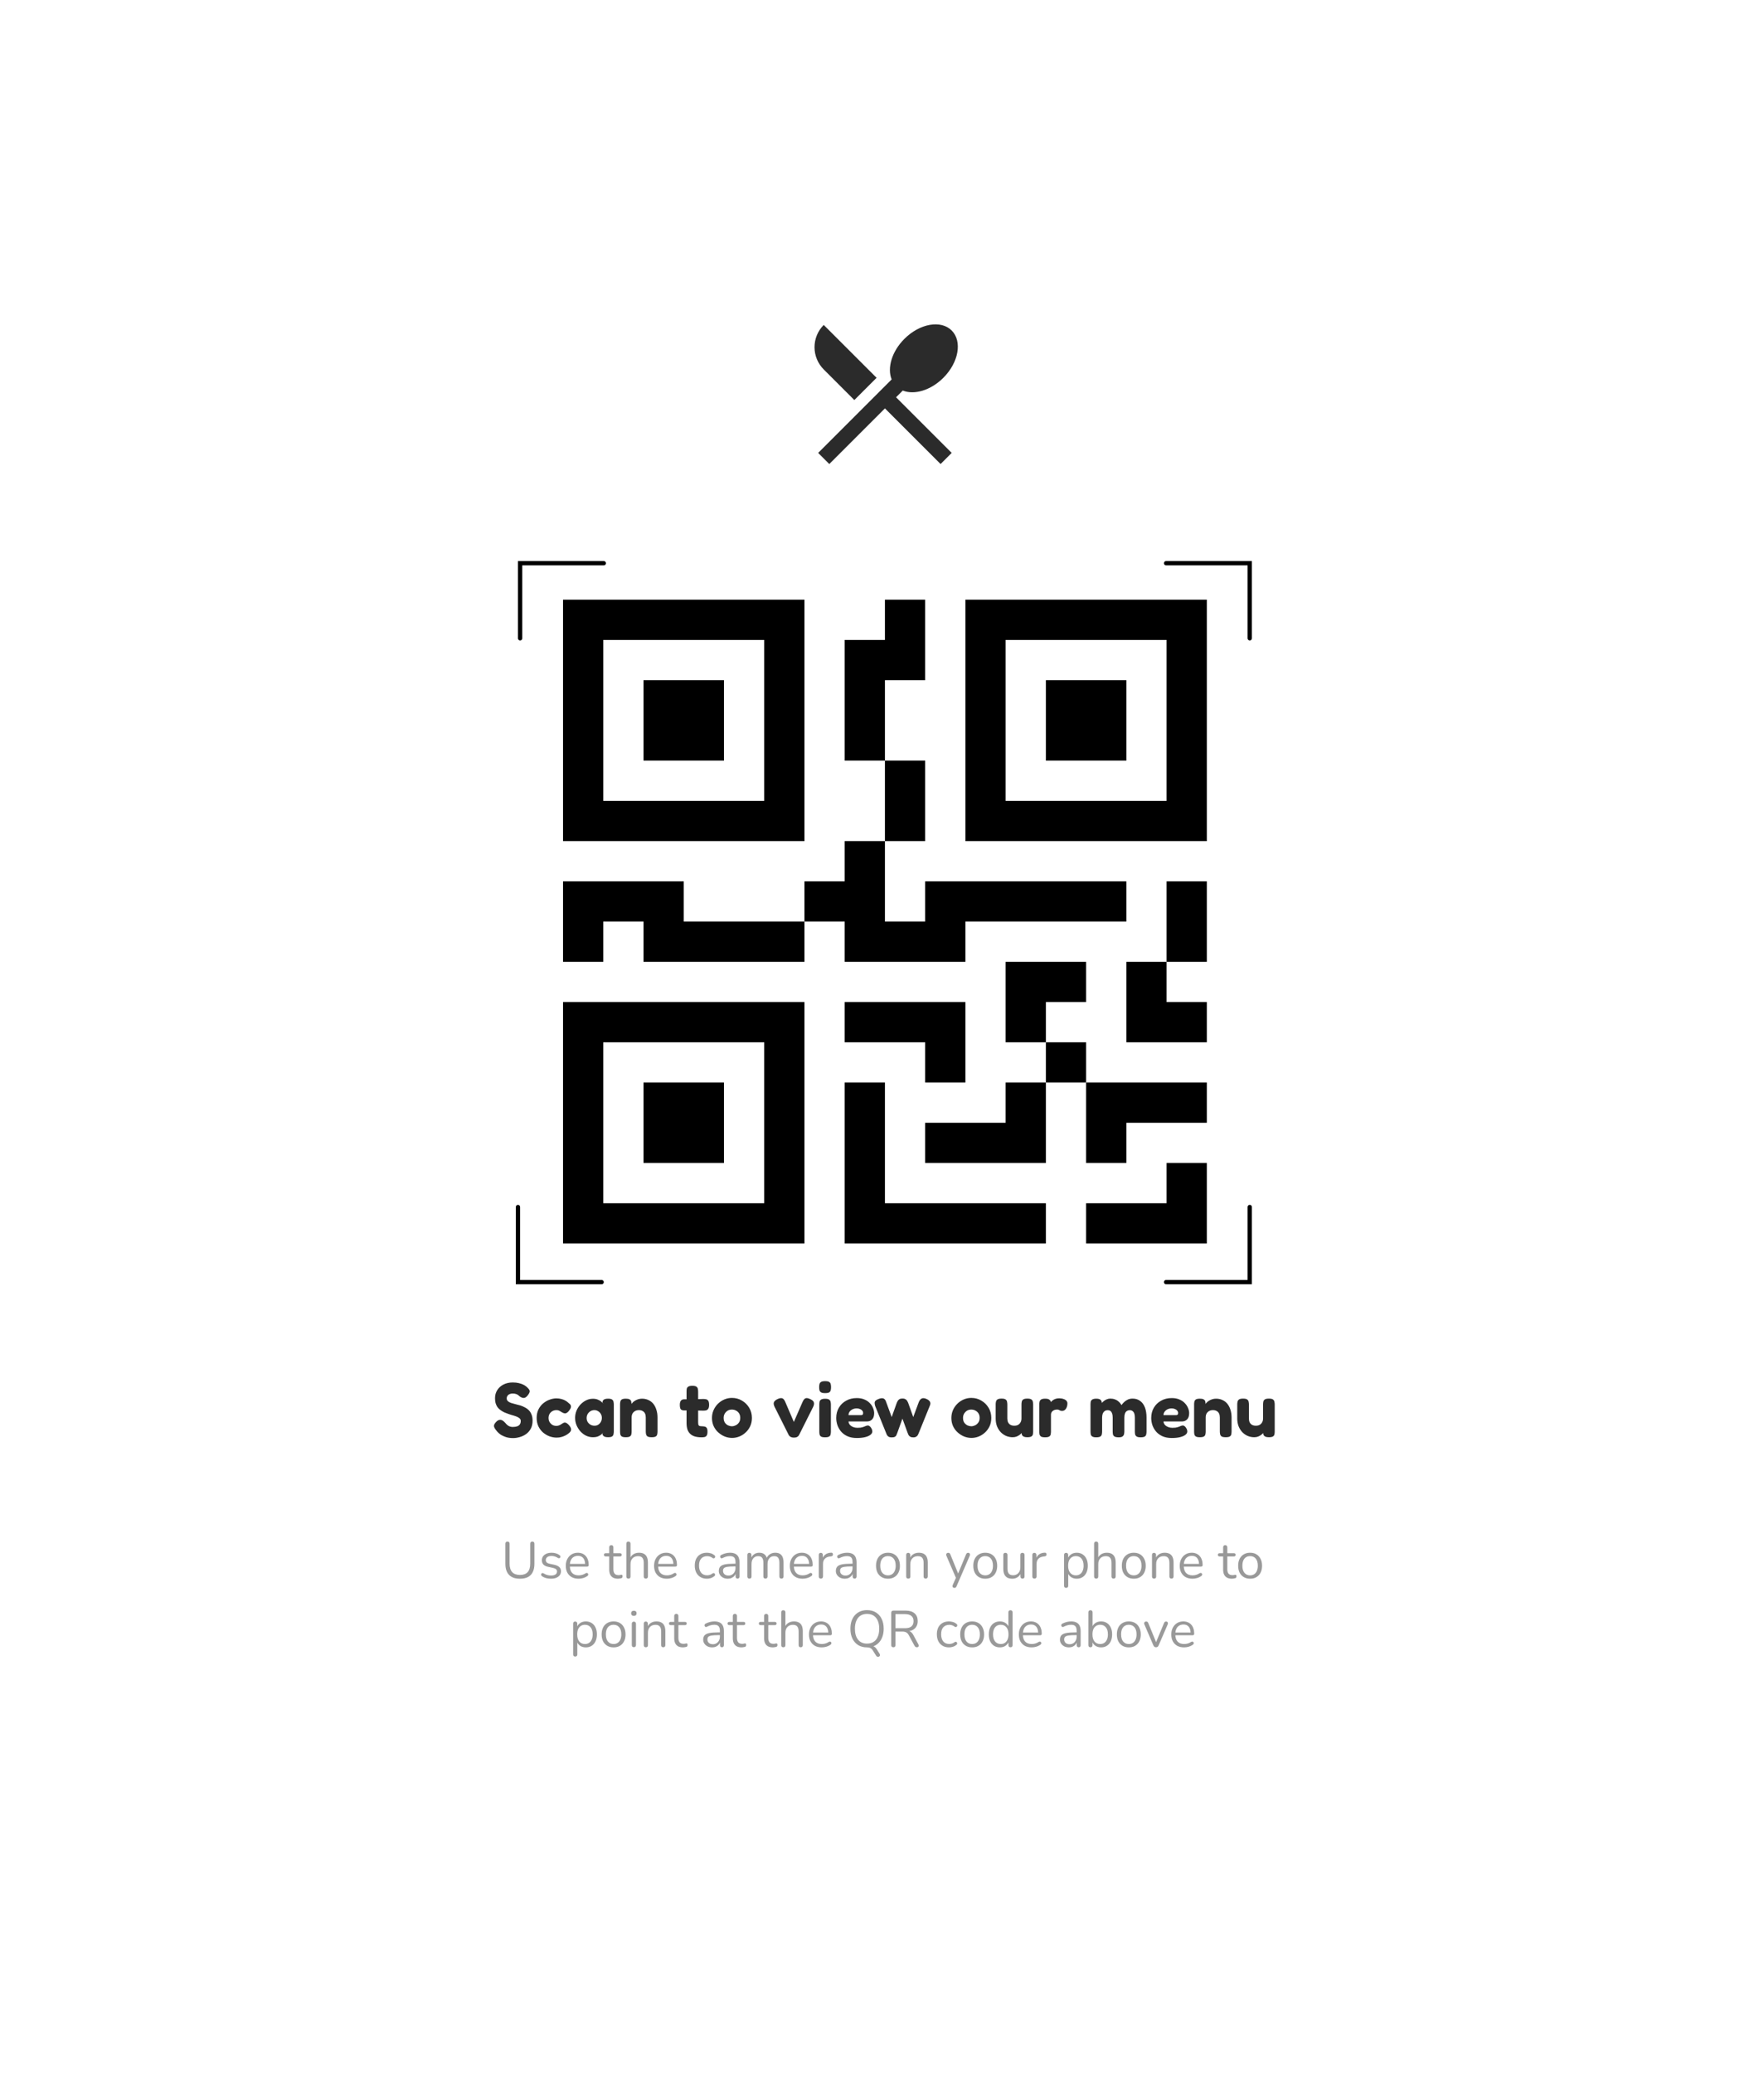 <svg width="411" height="483" viewBox="0 0 411 483" fill="none" xmlns="http://www.w3.org/2000/svg">
<g filter="url(#filter0_d_118_6482)">
<rect x="47" y="34" width="309" height="382" rx="7.1" fill="white" shape-rendering="crispEdges"/>
<path d="M115.366 318.342C114.73 318.342 114.172 318.264 113.692 318.108C113.224 317.952 112.822 317.766 112.486 317.55C112.162 317.322 111.904 317.1 111.712 316.884C111.52 316.668 111.388 316.506 111.316 316.398C111.112 316.134 110.986 315.906 110.938 315.714C110.89 315.51 110.914 315.306 111.01 315.102C111.118 314.898 111.298 314.676 111.55 314.436C111.802 314.22 112.036 314.106 112.252 314.094C112.48 314.07 112.702 314.124 112.918 314.256C113.134 314.388 113.344 314.574 113.548 314.814C113.836 315.162 114.118 315.408 114.394 315.552C114.682 315.684 114.982 315.75 115.294 315.75C115.69 315.75 116.026 315.702 116.302 315.606C116.578 315.51 116.788 315.36 116.932 315.156C117.076 314.94 117.148 314.67 117.148 314.346C117.148 314.082 117.046 313.872 116.842 313.716C116.65 313.548 116.386 313.404 116.05 313.284C115.726 313.164 115.36 313.05 114.952 312.942C114.556 312.822 114.16 312.684 113.764 312.528C113.488 312.432 113.224 312.312 112.972 312.168C112.72 312.024 112.48 311.862 112.252 311.682C112.024 311.502 111.826 311.286 111.658 311.034C111.502 310.782 111.376 310.494 111.28 310.17C111.196 309.846 111.154 309.474 111.154 309.054C111.154 308.346 111.328 307.716 111.676 307.164C112.024 306.612 112.504 306.18 113.116 305.868C113.74 305.544 114.454 305.382 115.258 305.382C115.798 305.382 116.266 305.43 116.662 305.526C117.07 305.622 117.412 305.736 117.688 305.868C117.964 306 118.18 306.132 118.336 306.264C118.504 306.384 118.618 306.48 118.678 306.552C119.014 306.864 119.2 307.134 119.236 307.362C119.272 307.578 119.146 307.884 118.858 308.28C118.558 308.7 118.258 308.934 117.958 308.982C117.67 309.03 117.34 308.928 116.968 308.676C116.824 308.544 116.68 308.424 116.536 308.316C116.392 308.208 116.218 308.124 116.014 308.064C115.822 307.992 115.564 307.956 115.24 307.956C115.048 307.956 114.868 307.986 114.7 308.046C114.532 308.094 114.388 308.166 114.268 308.262C114.148 308.358 114.052 308.478 113.98 308.622C113.908 308.754 113.872 308.904 113.872 309.072C113.872 309.348 113.962 309.57 114.142 309.738C114.334 309.906 114.58 310.044 114.88 310.152C115.192 310.248 115.534 310.344 115.906 310.44C116.29 310.524 116.68 310.626 117.076 310.746C117.436 310.866 117.784 311.016 118.12 311.196C118.456 311.364 118.756 311.58 119.02 311.844C119.284 312.108 119.494 312.438 119.65 312.834C119.818 313.23 119.902 313.716 119.902 314.292C119.902 315.012 119.764 315.63 119.488 316.146C119.212 316.662 118.846 317.082 118.39 317.406C117.934 317.73 117.442 317.964 116.914 318.108C116.386 318.264 115.87 318.342 115.366 318.342ZM125.498 318.234C124.97 318.234 124.43 318.138 123.878 317.946C123.338 317.742 122.834 317.448 122.366 317.064C121.91 316.668 121.544 316.188 121.268 315.624C120.992 315.048 120.854 314.388 120.854 313.644C120.854 312.9 120.992 312.246 121.268 311.682C121.544 311.118 121.91 310.644 122.366 310.26C122.822 309.876 123.32 309.588 123.86 309.396C124.412 309.192 124.946 309.09 125.462 309.09C125.906 309.09 126.302 309.144 126.65 309.252C127.01 309.348 127.31 309.468 127.55 309.612C127.802 309.756 127.982 309.882 128.09 309.99C128.294 310.146 128.474 310.302 128.63 310.458C128.786 310.614 128.858 310.818 128.846 311.07C128.834 311.202 128.792 311.34 128.72 311.484C128.648 311.616 128.558 311.754 128.45 311.898C128.09 312.402 127.73 312.63 127.37 312.582C127.19 312.546 127.022 312.486 126.866 312.402C126.722 312.318 126.578 312.234 126.434 312.15C126.302 312.054 126.158 311.976 126.002 311.916C125.846 311.856 125.666 311.826 125.462 311.826C125.114 311.826 124.802 311.904 124.526 312.06C124.25 312.216 124.028 312.432 123.86 312.708C123.704 312.984 123.626 313.302 123.626 313.662C123.626 314.01 123.704 314.322 123.86 314.598C124.028 314.874 124.244 315.096 124.508 315.264C124.784 315.42 125.09 315.498 125.426 315.498C125.63 315.498 125.804 315.474 125.948 315.426C126.104 315.378 126.236 315.324 126.344 315.264C126.452 315.192 126.536 315.138 126.596 315.102C126.74 315.006 126.878 314.922 127.01 314.85C127.142 314.766 127.28 314.724 127.424 314.724C127.592 314.724 127.766 314.79 127.946 314.922C128.126 315.042 128.324 315.24 128.54 315.516C128.732 315.768 128.84 316.002 128.864 316.218C128.9 316.434 128.852 316.638 128.72 316.83C128.588 317.022 128.384 317.208 128.108 317.388C128.012 317.472 127.838 317.58 127.586 317.712C127.346 317.844 127.046 317.964 126.686 318.072C126.338 318.18 125.942 318.234 125.498 318.234ZM137.484 318.144C137.04 318.144 136.71 318.066 136.494 317.91C136.29 317.754 136.188 317.562 136.188 317.334L136.368 317.028C136.296 317.148 136.158 317.298 135.954 317.478C135.75 317.646 135.486 317.802 135.162 317.946C134.838 318.078 134.436 318.144 133.956 318.144C133.404 318.144 132.876 318.024 132.372 317.784C131.88 317.544 131.442 317.214 131.058 316.794C130.674 316.362 130.368 315.876 130.14 315.336C129.924 314.796 129.816 314.226 129.816 313.626C129.816 313.038 129.924 312.48 130.14 311.952C130.368 311.412 130.674 310.938 131.058 310.53C131.454 310.11 131.898 309.78 132.39 309.54C132.882 309.3 133.404 309.18 133.956 309.18C134.4 309.18 134.778 309.246 135.09 309.378C135.402 309.498 135.66 309.642 135.864 309.81C136.08 309.978 136.242 310.14 136.35 310.296L136.206 310.044C136.194 309.756 136.29 309.54 136.494 309.396C136.71 309.24 137.046 309.162 137.502 309.162C137.934 309.162 138.24 309.228 138.42 309.36C138.612 309.492 138.726 309.666 138.762 309.882C138.81 310.098 138.834 310.326 138.834 310.566V316.776C138.834 317.004 138.81 317.226 138.762 317.442C138.726 317.658 138.612 317.832 138.42 317.964C138.24 318.084 137.928 318.144 137.484 318.144ZM134.352 315.462C134.664 315.462 134.946 315.384 135.198 315.228C135.462 315.06 135.666 314.838 135.81 314.562C135.966 314.286 136.044 313.98 136.044 313.644C136.044 313.296 135.966 312.99 135.81 312.726C135.654 312.45 135.444 312.234 135.18 312.078C134.916 311.91 134.628 311.826 134.316 311.826C133.968 311.826 133.656 311.91 133.38 312.078C133.116 312.246 132.9 312.468 132.732 312.744C132.576 313.02 132.498 313.332 132.498 313.68C132.498 314.004 132.576 314.304 132.732 314.58C132.9 314.844 133.122 315.06 133.398 315.228C133.686 315.384 134.004 315.462 134.352 315.462ZM141.633 318.144C141.189 318.144 140.871 318.084 140.679 317.964C140.499 317.832 140.385 317.664 140.337 317.46C140.301 317.244 140.283 317.022 140.283 316.794V310.458C140.283 310.23 140.307 310.02 140.355 309.828C140.403 309.624 140.517 309.462 140.697 309.342C140.889 309.222 141.207 309.162 141.651 309.162C142.035 309.162 142.317 309.216 142.497 309.324C142.677 309.42 142.791 309.54 142.839 309.684C142.899 309.828 142.929 309.966 142.929 310.098C142.929 310.218 142.941 310.302 142.965 310.35L142.857 310.692C142.881 310.512 142.971 310.332 143.127 310.152C143.295 309.96 143.499 309.792 143.739 309.648C143.991 309.492 144.255 309.372 144.531 309.288C144.819 309.204 145.101 309.162 145.377 309.162C145.953 309.162 146.463 309.27 146.907 309.486C147.363 309.69 147.747 309.99 148.059 310.386C148.371 310.782 148.605 311.25 148.761 311.79C148.929 312.318 149.013 312.9 149.013 313.536V316.812C149.013 317.04 148.989 317.262 148.941 317.478C148.905 317.682 148.791 317.844 148.599 317.964C148.419 318.084 148.107 318.144 147.663 318.144C147.207 318.144 146.883 318.084 146.691 317.964C146.511 317.832 146.397 317.664 146.349 317.46C146.301 317.244 146.277 317.022 146.277 316.794V313.536C146.277 313.176 146.217 312.87 146.097 312.618C145.977 312.366 145.797 312.174 145.557 312.042C145.317 311.898 145.023 311.826 144.675 311.826C144.327 311.826 144.027 311.898 143.775 312.042C143.523 312.186 143.325 312.384 143.181 312.636C143.049 312.888 142.983 313.188 142.983 313.536V316.812C142.983 317.04 142.959 317.262 142.911 317.478C142.875 317.682 142.761 317.844 142.569 317.964C142.389 318.084 142.077 318.144 141.633 318.144ZM159.288 318.162C158.676 318.162 158.148 318.096 157.704 317.964C157.272 317.832 156.912 317.628 156.624 317.352C156.336 317.076 156.12 316.728 155.976 316.308C155.844 315.876 155.778 315.366 155.778 314.778V307.47C155.778 307.23 155.796 307.014 155.832 306.822C155.88 306.63 156 306.474 156.192 306.354C156.384 306.222 156.696 306.156 157.128 306.156C157.56 306.156 157.872 306.222 158.064 306.354C158.256 306.486 158.37 306.654 158.406 306.858C158.454 307.062 158.478 307.284 158.478 307.524V314.67C158.478 314.862 158.49 315.024 158.514 315.156C158.55 315.276 158.598 315.366 158.658 315.426C158.718 315.486 158.802 315.528 158.91 315.552C159.018 315.576 159.15 315.588 159.306 315.588C159.57 315.588 159.804 315.612 160.008 315.66C160.212 315.708 160.368 315.816 160.476 315.984C160.596 316.152 160.656 316.434 160.656 316.83C160.656 317.262 160.59 317.574 160.458 317.766C160.326 317.958 160.152 318.072 159.936 318.108C159.732 318.144 159.516 318.162 159.288 318.162ZM155.22 309.306H157.2L159.684 309.234C159.912 309.234 160.128 309.258 160.332 309.306C160.536 309.342 160.704 309.456 160.836 309.648C160.968 309.84 161.034 310.158 161.034 310.602C161.034 311.01 160.968 311.31 160.836 311.502C160.716 311.694 160.554 311.82 160.35 311.88C160.146 311.928 159.924 311.952 159.684 311.952L157.326 311.898H155.148C154.8 311.886 154.554 311.784 154.41 311.592C154.278 311.388 154.212 311.052 154.212 310.584C154.212 310.152 154.296 309.834 154.464 309.63C154.632 309.414 154.884 309.306 155.22 309.306ZM166.382 318.306C165.818 318.306 165.254 318.198 164.69 317.982C164.138 317.754 163.634 317.436 163.178 317.028C162.722 316.62 162.362 316.134 162.098 315.57C161.834 314.994 161.702 314.358 161.702 313.662C161.702 313.014 161.822 312.414 162.062 311.862C162.302 311.298 162.638 310.8 163.07 310.368C163.502 309.936 163.994 309.6 164.546 309.36C165.11 309.108 165.71 308.982 166.346 308.982C167.21 308.982 167.99 309.192 168.686 309.612C169.394 310.02 169.958 310.578 170.378 311.286C170.798 311.994 171.008 312.78 171.008 313.644C171.008 314.376 170.87 315.03 170.594 315.606C170.33 316.17 169.97 316.656 169.514 317.064C169.07 317.472 168.572 317.784 168.02 318C167.48 318.204 166.934 318.306 166.382 318.306ZM166.346 315.588C166.634 315.588 166.928 315.516 167.228 315.372C167.528 315.228 167.78 315.012 167.984 314.724C168.188 314.436 168.29 314.07 168.29 313.626C168.29 313.242 168.206 312.906 168.038 312.618C167.87 312.33 167.636 312.108 167.336 311.952C167.048 311.784 166.712 311.7 166.328 311.7C165.968 311.7 165.644 311.784 165.356 311.952C165.08 312.12 164.852 312.354 164.672 312.654C164.504 312.942 164.42 313.272 164.42 313.644C164.42 314.076 164.516 314.442 164.708 314.742C164.912 315.03 165.164 315.246 165.464 315.39C165.764 315.522 166.058 315.588 166.346 315.588ZM180.779 318.234C180.491 318.234 180.245 318.18 180.041 318.072C179.837 317.964 179.675 317.796 179.555 317.568L176.315 311.106C176.099 310.674 176.033 310.32 176.117 310.044C176.213 309.756 176.489 309.498 176.945 309.27C177.401 309.054 177.761 308.982 178.025 309.054C178.301 309.114 178.547 309.39 178.763 309.882L180.779 314.58L182.795 309.954C183.023 309.438 183.269 309.138 183.533 309.054C183.797 308.97 184.169 309.048 184.649 309.288C185.141 309.516 185.411 309.786 185.459 310.098C185.519 310.398 185.447 310.746 185.243 311.142L182.021 317.568C181.913 317.796 181.757 317.964 181.553 318.072C181.349 318.18 181.091 318.234 180.779 318.234ZM188.059 318.162C187.615 318.162 187.297 318.102 187.105 317.982C186.925 317.85 186.811 317.682 186.763 317.478C186.727 317.262 186.709 317.04 186.709 316.812V310.53C186.709 310.29 186.727 310.068 186.763 309.864C186.811 309.66 186.931 309.498 187.123 309.378C187.315 309.246 187.633 309.18 188.077 309.18C188.509 309.18 188.815 309.246 188.995 309.378C189.187 309.51 189.301 309.678 189.337 309.882C189.385 310.086 189.409 310.314 189.409 310.566V316.83C189.409 317.058 189.385 317.28 189.337 317.496C189.301 317.7 189.187 317.862 188.995 317.982C188.815 318.102 188.503 318.162 188.059 318.162ZM188.059 307.866C187.603 307.866 187.279 307.8 187.087 307.668C186.895 307.536 186.775 307.362 186.727 307.146C186.691 306.93 186.673 306.702 186.673 306.462C186.673 306.21 186.697 305.982 186.745 305.778C186.793 305.562 186.913 305.394 187.105 305.274C187.297 305.142 187.621 305.076 188.077 305.076C188.521 305.076 188.839 305.142 189.031 305.274C189.223 305.406 189.337 305.58 189.373 305.796C189.421 306.012 189.445 306.24 189.445 306.48C189.445 306.72 189.421 306.948 189.373 307.164C189.337 307.38 189.223 307.554 189.031 307.686C188.839 307.806 188.515 307.866 188.059 307.866ZM195.442 318.324C194.602 318.324 193.876 318.186 193.264 317.91C192.664 317.634 192.172 317.274 191.788 316.83C191.404 316.374 191.116 315.87 190.924 315.318C190.744 314.766 190.654 314.214 190.654 313.662C190.654 312.762 190.858 311.964 191.266 311.268C191.674 310.572 192.238 310.026 192.958 309.63C193.678 309.222 194.506 309.018 195.442 309.018C196.138 309.018 196.738 309.132 197.242 309.36C197.758 309.576 198.178 309.864 198.502 310.224C198.838 310.572 199.084 310.95 199.24 311.358C199.408 311.766 199.492 312.156 199.492 312.528C199.492 313.188 199.33 313.68 199.006 314.004C198.694 314.316 198.292 314.472 197.8 314.472H193.516C193.54 314.784 193.648 315.048 193.84 315.264C194.044 315.48 194.296 315.648 194.596 315.768C194.896 315.888 195.214 315.948 195.55 315.948C195.838 315.948 196.09 315.936 196.306 315.912C196.522 315.876 196.708 315.834 196.864 315.786C197.02 315.726 197.164 315.672 197.296 315.624C197.428 315.564 197.542 315.516 197.638 315.48C197.746 315.444 197.848 315.42 197.944 315.408C198.124 315.396 198.286 315.45 198.43 315.57C198.586 315.678 198.724 315.846 198.844 316.074C198.928 316.206 198.982 316.332 199.006 316.452C199.042 316.572 199.06 316.692 199.06 316.812C199.06 317.1 198.91 317.358 198.61 317.586C198.322 317.814 197.908 317.994 197.368 318.126C196.84 318.258 196.198 318.324 195.442 318.324ZM193.516 312.996H196.36C196.552 312.996 196.69 312.966 196.774 312.906C196.87 312.834 196.918 312.702 196.918 312.51C196.918 312.294 196.852 312.108 196.72 311.952C196.588 311.784 196.408 311.658 196.18 311.574C195.964 311.478 195.712 311.43 195.424 311.43C195.052 311.43 194.722 311.502 194.434 311.646C194.146 311.79 193.918 311.982 193.75 312.222C193.594 312.462 193.516 312.72 193.516 312.996ZM203.575 318.18C203.251 318.18 202.999 318.12 202.819 318C202.651 317.88 202.525 317.736 202.441 317.568C202.369 317.4 202.309 317.256 202.261 317.136L199.723 310.854C199.639 310.566 199.597 310.326 199.597 310.134C199.609 309.93 199.681 309.762 199.813 309.63C199.957 309.486 200.179 309.36 200.479 309.252C200.935 309.06 201.307 309.006 201.595 309.09C201.883 309.174 202.099 309.42 202.243 309.828L203.575 313.446L204.763 310.116C204.811 309.996 204.877 309.864 204.961 309.72C205.045 309.564 205.171 309.426 205.339 309.306C205.519 309.186 205.759 309.126 206.059 309.126C206.383 309.126 206.635 309.186 206.815 309.306C206.995 309.426 207.127 309.564 207.211 309.72C207.307 309.876 207.373 310.008 207.409 310.116L208.597 313.446L209.857 310.044C210.025 309.6 210.247 309.3 210.523 309.144C210.799 308.988 211.165 309.006 211.621 309.198C212.041 309.378 212.329 309.6 212.485 309.864C212.641 310.128 212.623 310.464 212.431 310.872L209.893 317.136C209.845 317.268 209.779 317.418 209.695 317.586C209.611 317.754 209.485 317.892 209.317 318C209.149 318.12 208.915 318.18 208.615 318.18C208.303 318.18 208.063 318.126 207.895 318.018C207.727 317.922 207.595 317.79 207.499 317.622C207.415 317.454 207.343 317.286 207.283 317.118L206.077 313.806L204.889 317.118C204.805 317.334 204.727 317.526 204.655 317.694C204.583 317.85 204.463 317.97 204.295 318.054C204.139 318.138 203.899 318.18 203.575 318.18ZM222.158 318.306C221.594 318.306 221.03 318.198 220.466 317.982C219.914 317.754 219.41 317.436 218.954 317.028C218.498 316.62 218.138 316.134 217.874 315.57C217.61 314.994 217.478 314.358 217.478 313.662C217.478 313.014 217.598 312.414 217.838 311.862C218.078 311.298 218.414 310.8 218.846 310.368C219.278 309.936 219.77 309.6 220.322 309.36C220.886 309.108 221.486 308.982 222.122 308.982C222.986 308.982 223.766 309.192 224.462 309.612C225.17 310.02 225.734 310.578 226.154 311.286C226.574 311.994 226.784 312.78 226.784 313.644C226.784 314.376 226.646 315.03 226.37 315.606C226.106 316.17 225.746 316.656 225.29 317.064C224.846 317.472 224.348 317.784 223.796 318C223.256 318.204 222.71 318.306 222.158 318.306ZM222.122 315.588C222.41 315.588 222.704 315.516 223.004 315.372C223.304 315.228 223.556 315.012 223.76 314.724C223.964 314.436 224.066 314.07 224.066 313.626C224.066 313.242 223.982 312.906 223.814 312.618C223.646 312.33 223.412 312.108 223.112 311.952C222.824 311.784 222.488 311.7 222.104 311.7C221.744 311.7 221.42 311.784 221.132 311.952C220.856 312.12 220.628 312.354 220.448 312.654C220.28 312.942 220.196 313.272 220.196 313.644C220.196 314.076 220.292 314.442 220.484 314.742C220.688 315.03 220.94 315.246 221.24 315.39C221.54 315.522 221.834 315.588 222.122 315.588ZM231.762 318.144C231.21 318.144 230.688 318.036 230.196 317.82C229.716 317.604 229.296 317.304 228.936 316.92C228.576 316.524 228.294 316.062 228.09 315.534C227.898 314.994 227.802 314.406 227.802 313.77V310.512C227.802 310.272 227.826 310.05 227.874 309.846C227.922 309.642 228.036 309.474 228.216 309.342C228.408 309.21 228.726 309.144 229.17 309.144C229.614 309.144 229.926 309.21 230.106 309.342C230.298 309.474 230.412 309.648 230.448 309.864C230.496 310.068 230.52 310.29 230.52 310.53V313.77C230.52 314.118 230.58 314.424 230.7 314.688C230.832 314.94 231.018 315.132 231.258 315.264C231.51 315.396 231.804 315.462 232.14 315.462C232.488 315.462 232.782 315.396 233.022 315.264C233.274 315.12 233.466 314.922 233.598 314.67C233.742 314.418 233.814 314.118 233.814 313.77V310.494C233.814 310.254 233.838 310.032 233.886 309.828C233.934 309.624 234.048 309.462 234.228 309.342C234.42 309.21 234.738 309.144 235.182 309.144C235.626 309.144 235.938 309.21 236.118 309.342C236.31 309.474 236.424 309.648 236.46 309.864C236.508 310.068 236.532 310.284 236.532 310.512V316.848C236.532 317.076 236.508 317.292 236.46 317.496C236.424 317.688 236.31 317.844 236.118 317.964C235.926 318.084 235.614 318.144 235.182 318.144C234.858 318.144 234.606 318.108 234.426 318.036C234.246 317.964 234.114 317.874 234.03 317.766C233.946 317.658 233.892 317.544 233.868 317.424C233.856 317.304 233.85 317.196 233.85 317.1L234.084 316.902C234.048 316.95 233.97 317.04 233.85 317.172C233.73 317.304 233.568 317.448 233.364 317.604C233.172 317.748 232.944 317.874 232.68 317.982C232.416 318.09 232.11 318.144 231.762 318.144ZM239.315 318.162C238.871 318.162 238.553 318.102 238.361 317.982C238.181 317.85 238.067 317.676 238.019 317.46C237.983 317.244 237.965 317.022 237.965 316.794V310.512C237.965 310.272 237.989 310.05 238.037 309.846C238.085 309.642 238.199 309.48 238.379 309.36C238.571 309.228 238.889 309.162 239.333 309.162C239.753 309.162 240.053 309.222 240.233 309.342C240.425 309.45 240.545 309.582 240.593 309.738C240.641 309.882 240.665 310.008 240.665 310.116L240.449 310.224C240.473 310.176 240.533 310.092 240.629 309.972C240.737 309.84 240.881 309.708 241.061 309.576C241.241 309.432 241.457 309.312 241.709 309.216C241.973 309.12 242.273 309.072 242.609 309.072C242.741 309.072 242.885 309.084 243.041 309.108C243.209 309.12 243.377 309.156 243.545 309.216C243.725 309.264 243.887 309.336 244.031 309.432C244.175 309.516 244.289 309.624 244.373 309.756C244.469 309.888 244.517 310.05 244.517 310.242C244.517 310.734 244.403 311.154 244.175 311.502C243.947 311.838 243.659 312.006 243.311 312.006C243.107 312.006 242.963 311.988 242.879 311.952C242.795 311.916 242.723 311.88 242.663 311.844C242.615 311.808 242.555 311.778 242.483 311.754C242.411 311.718 242.279 311.7 242.087 311.7C241.907 311.7 241.733 311.724 241.565 311.772C241.409 311.82 241.259 311.898 241.115 312.006C240.983 312.102 240.875 312.228 240.791 312.384C240.719 312.528 240.683 312.69 240.683 312.87V316.83C240.683 317.058 240.659 317.28 240.611 317.496C240.575 317.7 240.461 317.862 240.269 317.982C240.077 318.102 239.759 318.162 239.315 318.162ZM251.232 318.162C250.8 318.162 250.488 318.096 250.296 317.964C250.104 317.832 249.99 317.664 249.954 317.46C249.918 317.256 249.9 317.034 249.9 316.794V310.494C249.9 310.254 249.918 310.038 249.954 309.846C250.002 309.642 250.122 309.48 250.314 309.36C250.506 309.228 250.824 309.162 251.268 309.162C251.712 309.162 252.036 309.252 252.24 309.432C252.444 309.6 252.546 309.882 252.546 310.278L252.312 310.476C252.336 310.416 252.408 310.314 252.528 310.17C252.648 310.026 252.804 309.876 252.996 309.72C253.188 309.564 253.41 309.432 253.662 309.324C253.926 309.204 254.208 309.144 254.508 309.144C254.904 309.144 255.258 309.204 255.57 309.324C255.894 309.432 256.182 309.6 256.434 309.828C256.698 310.044 256.926 310.32 257.118 310.656C257.286 310.416 257.49 310.182 257.73 309.954C257.97 309.726 258.252 309.534 258.576 309.378C258.912 309.222 259.284 309.144 259.692 309.144C260.388 309.144 260.976 309.324 261.456 309.684C261.948 310.032 262.32 310.536 262.572 311.196C262.824 311.856 262.95 312.654 262.95 313.59V316.812C262.95 317.04 262.926 317.262 262.878 317.478C262.842 317.682 262.728 317.85 262.536 317.982C262.344 318.102 262.026 318.162 261.582 318.162C261.138 318.162 260.82 318.096 260.628 317.964C260.448 317.832 260.334 317.664 260.286 317.46C260.25 317.244 260.232 317.022 260.232 316.794V313.572C260.232 313.2 260.19 312.888 260.106 312.636C260.022 312.384 259.89 312.192 259.71 312.06C259.542 311.916 259.326 311.844 259.062 311.844C258.786 311.844 258.552 311.91 258.36 312.042C258.168 312.162 258.024 312.354 257.928 312.618C257.832 312.87 257.784 313.194 257.784 313.59V316.812C257.784 317.052 257.754 317.28 257.694 317.496C257.634 317.7 257.502 317.868 257.298 318C257.106 318.12 256.794 318.174 256.362 318.162C255.93 318.15 255.624 318.078 255.444 317.946C255.264 317.814 255.156 317.646 255.12 317.442C255.084 317.226 255.066 317.01 255.066 316.794V313.572C255.066 313.2 255.024 312.888 254.94 312.636C254.856 312.372 254.73 312.174 254.562 312.042C254.394 311.91 254.172 311.844 253.896 311.844C253.596 311.844 253.35 311.922 253.158 312.078C252.966 312.234 252.822 312.444 252.726 312.708C252.642 312.96 252.6 313.248 252.6 313.572V316.812C252.6 317.052 252.576 317.274 252.528 317.478C252.492 317.682 252.378 317.85 252.186 317.982C251.994 318.102 251.676 318.162 251.232 318.162ZM268.831 318.324C267.991 318.324 267.265 318.186 266.653 317.91C266.053 317.634 265.561 317.274 265.177 316.83C264.793 316.374 264.505 315.87 264.313 315.318C264.133 314.766 264.043 314.214 264.043 313.662C264.043 312.762 264.247 311.964 264.655 311.268C265.063 310.572 265.627 310.026 266.347 309.63C267.067 309.222 267.895 309.018 268.831 309.018C269.527 309.018 270.127 309.132 270.631 309.36C271.147 309.576 271.567 309.864 271.891 310.224C272.227 310.572 272.473 310.95 272.629 311.358C272.797 311.766 272.881 312.156 272.881 312.528C272.881 313.188 272.719 313.68 272.395 314.004C272.083 314.316 271.681 314.472 271.189 314.472H266.905C266.929 314.784 267.037 315.048 267.229 315.264C267.433 315.48 267.685 315.648 267.985 315.768C268.285 315.888 268.603 315.948 268.939 315.948C269.227 315.948 269.479 315.936 269.695 315.912C269.911 315.876 270.097 315.834 270.253 315.786C270.409 315.726 270.553 315.672 270.685 315.624C270.817 315.564 270.931 315.516 271.027 315.48C271.135 315.444 271.237 315.42 271.333 315.408C271.513 315.396 271.675 315.45 271.819 315.57C271.975 315.678 272.113 315.846 272.233 316.074C272.317 316.206 272.371 316.332 272.395 316.452C272.431 316.572 272.449 316.692 272.449 316.812C272.449 317.1 272.299 317.358 271.999 317.586C271.711 317.814 271.297 317.994 270.757 318.126C270.229 318.258 269.587 318.324 268.831 318.324ZM266.905 312.996H269.749C269.941 312.996 270.079 312.966 270.163 312.906C270.259 312.834 270.307 312.702 270.307 312.51C270.307 312.294 270.241 312.108 270.109 311.952C269.977 311.784 269.797 311.658 269.569 311.574C269.353 311.478 269.101 311.43 268.813 311.43C268.441 311.43 268.111 311.502 267.823 311.646C267.535 311.79 267.307 311.982 267.139 312.222C266.983 312.462 266.905 312.72 266.905 312.996ZM275.385 318.144C274.941 318.144 274.623 318.084 274.431 317.964C274.251 317.832 274.137 317.664 274.089 317.46C274.053 317.244 274.035 317.022 274.035 316.794V310.458C274.035 310.23 274.059 310.02 274.107 309.828C274.155 309.624 274.269 309.462 274.449 309.342C274.641 309.222 274.959 309.162 275.403 309.162C275.787 309.162 276.069 309.216 276.249 309.324C276.429 309.42 276.543 309.54 276.591 309.684C276.651 309.828 276.681 309.966 276.681 310.098C276.681 310.218 276.693 310.302 276.717 310.35L276.609 310.692C276.633 310.512 276.723 310.332 276.879 310.152C277.047 309.96 277.251 309.792 277.491 309.648C277.743 309.492 278.007 309.372 278.283 309.288C278.571 309.204 278.853 309.162 279.129 309.162C279.705 309.162 280.215 309.27 280.659 309.486C281.115 309.69 281.499 309.99 281.811 310.386C282.123 310.782 282.357 311.25 282.513 311.79C282.681 312.318 282.765 312.9 282.765 313.536V316.812C282.765 317.04 282.741 317.262 282.693 317.478C282.657 317.682 282.543 317.844 282.351 317.964C282.171 318.084 281.859 318.144 281.415 318.144C280.959 318.144 280.635 318.084 280.443 317.964C280.263 317.832 280.149 317.664 280.101 317.46C280.053 317.244 280.029 317.022 280.029 316.794V313.536C280.029 313.176 279.969 312.87 279.849 312.618C279.729 312.366 279.549 312.174 279.309 312.042C279.069 311.898 278.775 311.826 278.427 311.826C278.079 311.826 277.779 311.898 277.527 312.042C277.275 312.186 277.077 312.384 276.933 312.636C276.801 312.888 276.735 313.188 276.735 313.536V316.812C276.735 317.04 276.711 317.262 276.663 317.478C276.627 317.682 276.513 317.844 276.321 317.964C276.141 318.084 275.829 318.144 275.385 318.144ZM288.047 318.144C287.495 318.144 286.973 318.036 286.481 317.82C286.001 317.604 285.581 317.304 285.221 316.92C284.861 316.524 284.579 316.062 284.375 315.534C284.183 314.994 284.087 314.406 284.087 313.77V310.512C284.087 310.272 284.111 310.05 284.159 309.846C284.207 309.642 284.321 309.474 284.501 309.342C284.693 309.21 285.011 309.144 285.455 309.144C285.899 309.144 286.211 309.21 286.391 309.342C286.583 309.474 286.697 309.648 286.733 309.864C286.781 310.068 286.805 310.29 286.805 310.53V313.77C286.805 314.118 286.865 314.424 286.985 314.688C287.117 314.94 287.303 315.132 287.543 315.264C287.795 315.396 288.089 315.462 288.425 315.462C288.773 315.462 289.067 315.396 289.307 315.264C289.559 315.12 289.751 314.922 289.883 314.67C290.027 314.418 290.099 314.118 290.099 313.77V310.494C290.099 310.254 290.123 310.032 290.171 309.828C290.219 309.624 290.333 309.462 290.513 309.342C290.705 309.21 291.023 309.144 291.467 309.144C291.911 309.144 292.223 309.21 292.403 309.342C292.595 309.474 292.709 309.648 292.745 309.864C292.793 310.068 292.817 310.284 292.817 310.512V316.848C292.817 317.076 292.793 317.292 292.745 317.496C292.709 317.688 292.595 317.844 292.403 317.964C292.211 318.084 291.899 318.144 291.467 318.144C291.143 318.144 290.891 318.108 290.711 318.036C290.531 317.964 290.399 317.874 290.315 317.766C290.231 317.658 290.177 317.544 290.153 317.424C290.141 317.304 290.135 317.196 290.135 317.1L290.369 316.902C290.333 316.95 290.255 317.04 290.135 317.172C290.015 317.304 289.853 317.448 289.649 317.604C289.457 317.748 289.229 317.874 288.965 317.982C288.701 318.09 288.395 318.144 288.047 318.144Z" fill="#2B2B2B"/>
<path d="M116.964 351.108C116.404 351.108 115.912 351.036 115.488 350.892C115.072 350.74 114.72 350.52 114.432 350.232C114.144 349.936 113.928 349.572 113.784 349.14C113.64 348.708 113.568 348.212 113.568 347.652V342.96C113.568 342.792 113.608 342.668 113.688 342.588C113.776 342.5 113.9 342.456 114.06 342.456C114.22 342.456 114.34 342.5 114.42 342.588C114.508 342.668 114.552 342.792 114.552 342.96V347.604C114.552 348.484 114.756 349.144 115.164 349.584C115.572 350.016 116.172 350.232 116.964 350.232C117.756 350.232 118.352 350.016 118.752 349.584C119.152 349.144 119.352 348.484 119.352 347.604V342.96C119.352 342.792 119.396 342.668 119.484 342.588C119.572 342.5 119.696 342.456 119.856 342.456C120.008 342.456 120.124 342.5 120.204 342.588C120.292 342.668 120.336 342.792 120.336 342.96V347.652C120.336 348.396 120.208 349.028 119.952 349.548C119.704 350.068 119.328 350.46 118.824 350.724C118.32 350.98 117.7 351.108 116.964 351.108ZM124.194 351.108C123.834 351.108 123.47 351.064 123.102 350.976C122.742 350.888 122.406 350.736 122.094 350.52C122.014 350.464 121.958 350.4 121.926 350.328C121.894 350.248 121.882 350.172 121.89 350.1C121.906 350.02 121.938 349.952 121.986 349.896C122.042 349.84 122.106 349.808 122.178 349.8C122.258 349.784 122.346 349.8 122.442 349.848C122.754 350.04 123.054 350.176 123.342 350.256C123.638 350.328 123.93 350.364 124.218 350.364C124.674 350.364 125.018 350.28 125.25 350.112C125.482 349.944 125.598 349.716 125.598 349.428C125.598 349.204 125.522 349.028 125.37 348.9C125.218 348.764 124.978 348.66 124.65 348.588L123.558 348.348C123.054 348.244 122.678 348.064 122.43 347.808C122.19 347.552 122.07 347.22 122.07 346.812C122.07 346.452 122.162 346.144 122.346 345.888C122.538 345.624 122.806 345.42 123.15 345.276C123.494 345.132 123.894 345.06 124.35 345.06C124.702 345.06 125.034 345.108 125.346 345.204C125.666 345.292 125.954 345.436 126.21 345.636C126.29 345.692 126.342 345.76 126.366 345.84C126.398 345.912 126.402 345.988 126.378 346.068C126.362 346.14 126.326 346.204 126.27 346.26C126.214 346.308 126.146 346.336 126.066 346.344C125.986 346.352 125.902 346.328 125.814 346.272C125.574 346.112 125.33 345.996 125.082 345.924C124.834 345.844 124.59 345.804 124.35 345.804C123.902 345.804 123.562 345.892 123.33 346.068C123.098 346.244 122.982 346.476 122.982 346.764C122.982 346.988 123.054 347.172 123.198 347.316C123.342 347.46 123.566 347.564 123.87 347.628L124.962 347.856C125.482 347.968 125.87 348.148 126.126 348.396C126.39 348.636 126.522 348.964 126.522 349.38C126.522 349.908 126.31 350.328 125.886 350.64C125.462 350.952 124.898 351.108 124.194 351.108ZM130.632 351.108C130.016 351.108 129.484 350.988 129.036 350.748C128.596 350.5 128.252 350.152 128.004 349.704C127.764 349.256 127.644 348.72 127.644 348.096C127.644 347.488 127.764 346.96 128.004 346.512C128.244 346.056 128.572 345.7 128.988 345.444C129.412 345.188 129.9 345.06 130.452 345.06C130.844 345.06 131.196 345.128 131.508 345.264C131.82 345.392 132.084 345.58 132.3 345.828C132.524 346.076 132.692 346.376 132.804 346.728C132.924 347.08 132.984 347.476 132.984 347.916C132.984 348.044 132.948 348.14 132.876 348.204C132.804 348.26 132.7 348.288 132.564 348.288H128.388V347.652H132.336L132.144 347.808C132.144 347.376 132.08 347.012 131.952 346.716C131.824 346.412 131.636 346.18 131.388 346.02C131.148 345.86 130.844 345.78 130.476 345.78C130.068 345.78 129.72 345.876 129.432 346.068C129.152 346.252 128.94 346.512 128.796 346.848C128.652 347.176 128.58 347.56 128.58 348V348.072C128.58 348.808 128.756 349.368 129.108 349.752C129.468 350.136 129.976 350.328 130.632 350.328C130.904 350.328 131.172 350.292 131.436 350.22C131.708 350.148 131.972 350.028 132.228 349.86C132.34 349.788 132.44 349.756 132.528 349.764C132.624 349.764 132.7 349.792 132.756 349.848C132.812 349.896 132.848 349.96 132.864 350.04C132.888 350.112 132.88 350.192 132.84 350.28C132.808 350.368 132.74 350.444 132.636 350.508C132.372 350.7 132.06 350.848 131.7 350.952C131.34 351.056 130.984 351.108 130.632 351.108ZM139.824 351.108C139.368 351.108 138.984 351.028 138.672 350.868C138.368 350.7 138.14 350.46 137.988 350.148C137.836 349.828 137.76 349.44 137.76 348.984V345.924H136.956C136.82 345.924 136.716 345.892 136.644 345.828C136.572 345.756 136.536 345.66 136.536 345.54C136.536 345.42 136.572 345.328 136.644 345.264C136.716 345.2 136.82 345.168 136.956 345.168H137.76V343.788C137.76 343.628 137.804 343.508 137.892 343.428C137.98 343.34 138.1 343.296 138.252 343.296C138.404 343.296 138.52 343.34 138.6 343.428C138.688 343.508 138.732 343.628 138.732 343.788V345.168H140.244C140.38 345.168 140.484 345.2 140.556 345.264C140.628 345.328 140.664 345.42 140.664 345.54C140.664 345.66 140.628 345.756 140.556 345.828C140.484 345.892 140.38 345.924 140.244 345.924H138.732V348.888C138.732 349.344 138.828 349.692 139.02 349.932C139.212 350.164 139.524 350.28 139.956 350.28C140.108 350.28 140.236 350.264 140.34 350.232C140.452 350.2 140.544 350.184 140.616 350.184C140.688 350.176 140.748 350.2 140.796 350.256C140.844 350.312 140.868 350.408 140.868 350.544C140.868 350.64 140.848 350.728 140.808 350.808C140.776 350.888 140.716 350.944 140.628 350.976C140.532 351.008 140.404 351.036 140.244 351.06C140.092 351.092 139.952 351.108 139.824 351.108ZM142.23 351.084C142.07 351.084 141.95 351.04 141.87 350.952C141.79 350.864 141.75 350.74 141.75 350.58V342.948C141.75 342.788 141.79 342.668 141.87 342.588C141.95 342.5 142.07 342.456 142.23 342.456C142.382 342.456 142.502 342.5 142.59 342.588C142.678 342.668 142.722 342.788 142.722 342.948V346.464H142.566C142.734 346 143.006 345.652 143.382 345.42C143.766 345.18 144.206 345.06 144.702 345.06C145.166 345.06 145.55 345.144 145.854 345.312C146.166 345.48 146.398 345.736 146.55 346.08C146.702 346.416 146.778 346.844 146.778 347.364V350.58C146.778 350.74 146.734 350.864 146.646 350.952C146.566 351.04 146.45 351.084 146.298 351.084C146.138 351.084 146.014 351.04 145.926 350.952C145.846 350.864 145.806 350.74 145.806 350.58V347.424C145.806 346.88 145.698 346.484 145.482 346.236C145.274 345.98 144.938 345.852 144.474 345.852C143.938 345.852 143.51 346.02 143.19 346.356C142.878 346.684 142.722 347.124 142.722 347.676V350.58C142.722 350.916 142.558 351.084 142.23 351.084ZM151.198 351.108C150.582 351.108 150.05 350.988 149.602 350.748C149.162 350.5 148.818 350.152 148.57 349.704C148.33 349.256 148.21 348.72 148.21 348.096C148.21 347.488 148.33 346.96 148.57 346.512C148.81 346.056 149.138 345.7 149.554 345.444C149.978 345.188 150.466 345.06 151.018 345.06C151.41 345.06 151.762 345.128 152.074 345.264C152.386 345.392 152.65 345.58 152.866 345.828C153.09 346.076 153.258 346.376 153.37 346.728C153.49 347.08 153.55 347.476 153.55 347.916C153.55 348.044 153.514 348.14 153.442 348.204C153.37 348.26 153.266 348.288 153.13 348.288H148.954V347.652H152.902L152.71 347.808C152.71 347.376 152.646 347.012 152.518 346.716C152.39 346.412 152.202 346.18 151.954 346.02C151.714 345.86 151.41 345.78 151.042 345.78C150.634 345.78 150.286 345.876 149.998 346.068C149.718 346.252 149.506 346.512 149.362 346.848C149.218 347.176 149.146 347.56 149.146 348V348.072C149.146 348.808 149.322 349.368 149.674 349.752C150.034 350.136 150.542 350.328 151.198 350.328C151.47 350.328 151.738 350.292 152.002 350.22C152.274 350.148 152.538 350.028 152.794 349.86C152.906 349.788 153.006 349.756 153.094 349.764C153.19 349.764 153.266 349.792 153.322 349.848C153.378 349.896 153.414 349.96 153.43 350.04C153.454 350.112 153.446 350.192 153.406 350.28C153.374 350.368 153.306 350.444 153.202 350.508C152.938 350.7 152.626 350.848 152.266 350.952C151.906 351.056 151.55 351.108 151.198 351.108ZM160.523 351.108C159.939 351.108 159.435 350.98 159.011 350.724C158.587 350.468 158.259 350.112 158.027 349.656C157.803 349.192 157.691 348.656 157.691 348.048C157.691 347.584 157.755 347.168 157.883 346.8C158.011 346.432 158.199 346.12 158.447 345.864C158.695 345.6 158.991 345.4 159.335 345.264C159.687 345.128 160.083 345.06 160.523 345.06C160.811 345.06 161.111 345.104 161.423 345.192C161.735 345.28 162.019 345.432 162.275 345.648C162.355 345.704 162.407 345.772 162.431 345.852C162.455 345.932 162.455 346.012 162.431 346.092C162.407 346.164 162.367 346.228 162.311 346.284C162.255 346.332 162.183 346.36 162.095 346.368C162.015 346.376 161.931 346.348 161.843 346.284C161.635 346.124 161.423 346.012 161.207 345.948C160.991 345.884 160.783 345.852 160.583 345.852C160.271 345.852 159.999 345.904 159.767 346.008C159.535 346.104 159.339 346.244 159.179 346.428C159.019 346.612 158.895 346.84 158.807 347.112C158.727 347.384 158.687 347.7 158.687 348.06C158.687 348.756 158.851 349.308 159.179 349.716C159.507 350.116 159.975 350.316 160.583 350.316C160.783 350.316 160.987 350.284 161.195 350.22C161.411 350.156 161.627 350.044 161.843 349.884C161.931 349.82 162.015 349.792 162.095 349.8C162.175 349.808 162.243 349.84 162.299 349.896C162.355 349.944 162.391 350.008 162.407 350.088C162.431 350.168 162.431 350.248 162.407 350.328C162.383 350.4 162.331 350.464 162.251 350.52C161.995 350.728 161.715 350.88 161.411 350.976C161.107 351.064 160.811 351.108 160.523 351.108ZM165.394 351.108C164.994 351.108 164.634 351.032 164.314 350.88C164.002 350.72 163.754 350.504 163.57 350.232C163.386 349.96 163.294 349.656 163.294 349.32C163.294 348.888 163.402 348.548 163.618 348.3C163.842 348.052 164.206 347.876 164.71 347.772C165.222 347.668 165.918 347.616 166.798 347.616H167.338V348.252H166.81C166.162 348.252 165.65 348.284 165.274 348.348C164.906 348.404 164.646 348.504 164.494 348.648C164.35 348.792 164.278 348.996 164.278 349.26C164.278 349.588 164.39 349.856 164.614 350.064C164.846 350.272 165.158 350.376 165.55 350.376C165.87 350.376 166.15 350.3 166.39 350.148C166.638 349.996 166.83 349.788 166.966 349.524C167.11 349.26 167.182 348.956 167.182 348.612V347.244C167.182 346.748 167.082 346.392 166.882 346.176C166.682 345.952 166.354 345.84 165.898 345.84C165.618 345.84 165.338 345.876 165.058 345.948C164.778 346.02 164.482 346.136 164.17 346.296C164.058 346.352 163.962 346.372 163.882 346.356C163.802 346.332 163.738 346.288 163.69 346.224C163.642 346.16 163.614 346.088 163.606 346.008C163.598 345.92 163.614 345.836 163.654 345.756C163.702 345.676 163.774 345.612 163.87 345.564C164.222 345.388 164.57 345.26 164.914 345.18C165.258 345.1 165.586 345.06 165.898 345.06C166.402 345.06 166.818 345.144 167.146 345.312C167.474 345.472 167.718 345.72 167.878 346.056C168.038 346.384 168.118 346.808 168.118 347.328V350.58C168.118 350.74 168.078 350.864 167.998 350.952C167.926 351.04 167.818 351.084 167.674 351.084C167.522 351.084 167.406 351.04 167.326 350.952C167.246 350.864 167.206 350.74 167.206 350.58V349.644H167.314C167.25 349.948 167.126 350.208 166.942 350.424C166.766 350.64 166.546 350.808 166.282 350.928C166.018 351.048 165.722 351.108 165.394 351.108ZM170.426 351.084C170.266 351.084 170.146 351.04 170.066 350.952C169.986 350.864 169.946 350.74 169.946 350.58V345.576C169.946 345.416 169.986 345.296 170.066 345.216C170.146 345.128 170.262 345.084 170.414 345.084C170.566 345.084 170.682 345.128 170.762 345.216C170.85 345.296 170.894 345.416 170.894 345.576V346.632L170.762 346.464C170.914 346.016 171.158 345.672 171.494 345.432C171.838 345.184 172.246 345.06 172.718 345.06C173.214 345.06 173.614 345.18 173.918 345.42C174.23 345.652 174.438 346.016 174.542 346.512H174.362C174.506 346.064 174.762 345.712 175.13 345.456C175.506 345.192 175.942 345.06 176.438 345.06C176.878 345.06 177.238 345.144 177.518 345.312C177.806 345.48 178.022 345.736 178.166 346.08C178.31 346.416 178.382 346.844 178.382 347.364V350.58C178.382 350.74 178.338 350.864 178.25 350.952C178.17 351.04 178.05 351.084 177.89 351.084C177.738 351.084 177.618 351.04 177.53 350.952C177.45 350.864 177.41 350.74 177.41 350.58V347.412C177.41 346.876 177.318 346.484 177.134 346.236C176.95 345.98 176.638 345.852 176.198 345.852C175.718 345.852 175.338 346.02 175.058 346.356C174.786 346.684 174.65 347.132 174.65 347.7V350.58C174.65 350.74 174.606 350.864 174.518 350.952C174.438 351.04 174.318 351.084 174.158 351.084C174.006 351.084 173.886 351.04 173.798 350.952C173.718 350.864 173.678 350.74 173.678 350.58V347.412C173.678 346.876 173.582 346.484 173.39 346.236C173.206 345.98 172.898 345.852 172.466 345.852C171.986 345.852 171.606 346.02 171.326 346.356C171.054 346.684 170.918 347.132 170.918 347.7V350.58C170.918 350.916 170.754 351.084 170.426 351.084ZM182.827 351.108C182.211 351.108 181.679 350.988 181.231 350.748C180.791 350.5 180.447 350.152 180.199 349.704C179.959 349.256 179.839 348.72 179.839 348.096C179.839 347.488 179.959 346.96 180.199 346.512C180.439 346.056 180.767 345.7 181.183 345.444C181.607 345.188 182.095 345.06 182.647 345.06C183.039 345.06 183.391 345.128 183.703 345.264C184.015 345.392 184.279 345.58 184.495 345.828C184.719 346.076 184.887 346.376 184.999 346.728C185.119 347.08 185.179 347.476 185.179 347.916C185.179 348.044 185.143 348.14 185.071 348.204C184.999 348.26 184.895 348.288 184.759 348.288H180.583V347.652H184.531L184.339 347.808C184.339 347.376 184.275 347.012 184.147 346.716C184.019 346.412 183.831 346.18 183.583 346.02C183.343 345.86 183.039 345.78 182.671 345.78C182.263 345.78 181.915 345.876 181.627 346.068C181.347 346.252 181.135 346.512 180.991 346.848C180.847 347.176 180.775 347.56 180.775 348V348.072C180.775 348.808 180.951 349.368 181.303 349.752C181.663 350.136 182.171 350.328 182.827 350.328C183.099 350.328 183.367 350.292 183.631 350.22C183.903 350.148 184.167 350.028 184.423 349.86C184.535 349.788 184.635 349.756 184.723 349.764C184.819 349.764 184.895 349.792 184.951 349.848C185.007 349.896 185.043 349.96 185.059 350.04C185.083 350.112 185.075 350.192 185.035 350.28C185.003 350.368 184.935 350.444 184.831 350.508C184.567 350.7 184.255 350.848 183.895 350.952C183.535 351.056 183.179 351.108 182.827 351.108ZM187.078 351.084C186.918 351.084 186.794 351.04 186.706 350.952C186.626 350.864 186.586 350.74 186.586 350.58V345.576C186.586 345.416 186.626 345.296 186.706 345.216C186.786 345.128 186.902 345.084 187.054 345.084C187.206 345.084 187.322 345.128 187.402 345.216C187.49 345.296 187.534 345.416 187.534 345.576V346.548H187.414C187.542 346.076 187.786 345.712 188.146 345.456C188.506 345.2 188.95 345.064 189.478 345.048C189.598 345.04 189.694 345.068 189.766 345.132C189.838 345.188 189.878 345.288 189.886 345.432C189.894 345.568 189.862 345.676 189.79 345.756C189.718 345.836 189.606 345.884 189.454 345.9L189.262 345.924C188.718 345.972 188.298 346.148 188.002 346.452C187.714 346.748 187.57 347.156 187.57 347.676V350.58C187.57 350.74 187.526 350.864 187.438 350.952C187.358 351.04 187.238 351.084 187.078 351.084ZM192.664 351.108C192.264 351.108 191.904 351.032 191.584 350.88C191.272 350.72 191.024 350.504 190.84 350.232C190.656 349.96 190.564 349.656 190.564 349.32C190.564 348.888 190.672 348.548 190.888 348.3C191.112 348.052 191.476 347.876 191.98 347.772C192.492 347.668 193.188 347.616 194.068 347.616H194.608V348.252H194.08C193.432 348.252 192.92 348.284 192.544 348.348C192.176 348.404 191.916 348.504 191.764 348.648C191.62 348.792 191.548 348.996 191.548 349.26C191.548 349.588 191.66 349.856 191.884 350.064C192.116 350.272 192.428 350.376 192.82 350.376C193.14 350.376 193.42 350.3 193.66 350.148C193.908 349.996 194.1 349.788 194.236 349.524C194.38 349.26 194.452 348.956 194.452 348.612V347.244C194.452 346.748 194.352 346.392 194.152 346.176C193.952 345.952 193.624 345.84 193.168 345.84C192.888 345.84 192.608 345.876 192.328 345.948C192.048 346.02 191.752 346.136 191.44 346.296C191.328 346.352 191.232 346.372 191.152 346.356C191.072 346.332 191.008 346.288 190.96 346.224C190.912 346.16 190.884 346.088 190.876 346.008C190.868 345.92 190.884 345.836 190.924 345.756C190.972 345.676 191.044 345.612 191.14 345.564C191.492 345.388 191.84 345.26 192.184 345.18C192.528 345.1 192.856 345.06 193.168 345.06C193.672 345.06 194.088 345.144 194.416 345.312C194.744 345.472 194.988 345.72 195.148 346.056C195.308 346.384 195.388 346.808 195.388 347.328V350.58C195.388 350.74 195.348 350.864 195.268 350.952C195.196 351.04 195.088 351.084 194.944 351.084C194.792 351.084 194.676 351.04 194.596 350.952C194.516 350.864 194.476 350.74 194.476 350.58V349.644H194.584C194.52 349.948 194.396 350.208 194.212 350.424C194.036 350.64 193.816 350.808 193.552 350.928C193.288 351.048 192.992 351.108 192.664 351.108ZM202.709 351.108C202.141 351.108 201.649 350.984 201.233 350.736C200.817 350.488 200.493 350.14 200.261 349.692C200.037 349.236 199.925 348.7 199.925 348.084C199.925 347.62 199.989 347.204 200.117 346.836C200.245 346.46 200.433 346.14 200.681 345.876C200.929 345.612 201.221 345.412 201.557 345.276C201.901 345.132 202.285 345.06 202.709 345.06C203.277 345.06 203.769 345.184 204.185 345.432C204.601 345.68 204.921 346.032 205.145 346.488C205.377 346.936 205.493 347.468 205.493 348.084C205.493 348.548 205.429 348.964 205.301 349.332C205.173 349.7 204.985 350.02 204.737 350.292C204.489 350.556 204.193 350.76 203.849 350.904C203.513 351.04 203.133 351.108 202.709 351.108ZM202.709 350.328C203.069 350.328 203.385 350.24 203.657 350.064C203.929 349.888 204.137 349.632 204.281 349.296C204.433 348.96 204.509 348.556 204.509 348.084C204.509 347.356 204.345 346.8 204.017 346.416C203.697 346.032 203.261 345.84 202.709 345.84C202.341 345.84 202.021 345.928 201.749 346.104C201.485 346.272 201.277 346.524 201.125 346.86C200.981 347.188 200.909 347.596 200.909 348.084C200.909 348.804 201.073 349.36 201.401 349.752C201.729 350.136 202.165 350.328 202.709 350.328ZM207.433 351.084C207.273 351.084 207.153 351.04 207.073 350.952C206.993 350.864 206.953 350.74 206.953 350.58V345.576C206.953 345.416 206.993 345.296 207.073 345.216C207.153 345.128 207.269 345.084 207.421 345.084C207.573 345.084 207.689 345.128 207.769 345.216C207.857 345.296 207.901 345.416 207.901 345.576V346.608L207.769 346.464C207.937 346 208.209 345.652 208.585 345.42C208.969 345.18 209.409 345.06 209.905 345.06C210.369 345.06 210.753 345.144 211.057 345.312C211.369 345.48 211.601 345.736 211.753 346.08C211.905 346.416 211.981 346.844 211.981 347.364V350.58C211.981 350.74 211.937 350.864 211.849 350.952C211.769 351.04 211.653 351.084 211.501 351.084C211.341 351.084 211.217 351.04 211.129 350.952C211.049 350.864 211.009 350.74 211.009 350.58V347.424C211.009 346.88 210.901 346.484 210.685 346.236C210.477 345.98 210.141 345.852 209.677 345.852C209.141 345.852 208.713 346.02 208.393 346.356C208.081 346.684 207.925 347.124 207.925 347.676V350.58C207.925 350.916 207.761 351.084 207.433 351.084ZM218.163 353.244C218.043 353.244 217.947 353.212 217.875 353.148C217.803 353.084 217.759 352.996 217.743 352.884C217.735 352.78 217.755 352.672 217.803 352.56L218.631 350.7V351.12L216.327 345.768C216.279 345.648 216.263 345.536 216.279 345.432C216.295 345.328 216.343 345.244 216.423 345.18C216.503 345.116 216.615 345.084 216.759 345.084C216.887 345.084 216.987 345.112 217.059 345.168C217.131 345.224 217.195 345.324 217.251 345.468L219.219 350.292H218.895L220.887 345.468C220.951 345.324 221.019 345.224 221.091 345.168C221.163 345.112 221.267 345.084 221.403 345.084C221.531 345.084 221.627 345.116 221.691 345.18C221.763 345.244 221.803 345.328 221.811 345.432C221.827 345.528 221.811 345.636 221.763 345.756L218.691 352.86C218.627 353.004 218.555 353.104 218.475 353.16C218.403 353.216 218.299 353.244 218.163 353.244ZM225.373 351.108C224.805 351.108 224.313 350.984 223.897 350.736C223.481 350.488 223.157 350.14 222.925 349.692C222.701 349.236 222.589 348.7 222.589 348.084C222.589 347.62 222.653 347.204 222.781 346.836C222.909 346.46 223.097 346.14 223.345 345.876C223.593 345.612 223.885 345.412 224.221 345.276C224.565 345.132 224.949 345.06 225.373 345.06C225.941 345.06 226.433 345.184 226.849 345.432C227.265 345.68 227.585 346.032 227.809 346.488C228.041 346.936 228.157 347.468 228.157 348.084C228.157 348.548 228.093 348.964 227.965 349.332C227.837 349.7 227.649 350.02 227.401 350.292C227.153 350.556 226.857 350.76 226.513 350.904C226.177 351.04 225.797 351.108 225.373 351.108ZM225.373 350.328C225.733 350.328 226.049 350.24 226.321 350.064C226.593 349.888 226.801 349.632 226.945 349.296C227.097 348.96 227.173 348.556 227.173 348.084C227.173 347.356 227.009 346.8 226.681 346.416C226.361 346.032 225.925 345.84 225.373 345.84C225.005 345.84 224.685 345.928 224.413 346.104C224.149 346.272 223.941 346.524 223.789 346.86C223.645 347.188 223.573 347.596 223.573 348.084C223.573 348.804 223.737 349.36 224.065 349.752C224.393 350.136 224.829 350.328 225.373 350.328ZM231.681 351.108C231.209 351.108 230.817 351.024 230.505 350.856C230.201 350.68 229.969 350.42 229.809 350.076C229.657 349.732 229.581 349.304 229.581 348.792V345.576C229.581 345.408 229.621 345.284 229.701 345.204C229.789 345.124 229.909 345.084 230.061 345.084C230.221 345.084 230.341 345.124 230.421 345.204C230.509 345.284 230.553 345.408 230.553 345.576V348.78C230.553 349.292 230.657 349.676 230.865 349.932C231.081 350.18 231.417 350.304 231.873 350.304C232.369 350.304 232.773 350.136 233.085 349.8C233.397 349.464 233.553 349.024 233.553 348.48V345.576C233.553 345.408 233.593 345.284 233.673 345.204C233.761 345.124 233.885 345.084 234.045 345.084C234.197 345.084 234.313 345.124 234.393 345.204C234.481 345.284 234.525 345.408 234.525 345.576V350.58C234.525 350.916 234.369 351.084 234.057 351.084C233.905 351.084 233.785 351.04 233.697 350.952C233.617 350.864 233.577 350.74 233.577 350.58V349.488L233.733 349.656C233.573 350.128 233.309 350.488 232.941 350.736C232.581 350.984 232.161 351.108 231.681 351.108ZM236.836 351.084C236.676 351.084 236.552 351.04 236.464 350.952C236.384 350.864 236.344 350.74 236.344 350.58V345.576C236.344 345.416 236.384 345.296 236.464 345.216C236.544 345.128 236.66 345.084 236.812 345.084C236.964 345.084 237.08 345.128 237.16 345.216C237.248 345.296 237.292 345.416 237.292 345.576V346.548H237.172C237.3 346.076 237.544 345.712 237.904 345.456C238.264 345.2 238.708 345.064 239.236 345.048C239.356 345.04 239.452 345.068 239.524 345.132C239.596 345.188 239.636 345.288 239.644 345.432C239.652 345.568 239.62 345.676 239.548 345.756C239.476 345.836 239.364 345.884 239.212 345.9L239.02 345.924C238.476 345.972 238.056 346.148 237.76 346.452C237.472 346.748 237.328 347.156 237.328 347.676V350.58C237.328 350.74 237.284 350.864 237.196 350.952C237.116 351.04 236.996 351.084 236.836 351.084ZM244.218 353.244C244.058 353.244 243.938 353.2 243.858 353.112C243.778 353.032 243.738 352.912 243.738 352.752V345.576C243.738 345.416 243.778 345.296 243.858 345.216C243.938 345.128 244.054 345.084 244.206 345.084C244.366 345.084 244.486 345.128 244.566 345.216C244.654 345.296 244.698 345.416 244.698 345.576V346.716L244.566 346.548C244.694 346.092 244.946 345.732 245.322 345.468C245.706 345.196 246.162 345.06 246.69 345.06C247.21 345.06 247.662 345.184 248.046 345.432C248.438 345.672 248.738 346.02 248.946 346.476C249.162 346.924 249.27 347.46 249.27 348.084C249.27 348.7 249.162 349.236 248.946 349.692C248.738 350.14 248.442 350.488 248.058 350.736C247.674 350.984 247.218 351.108 246.69 351.108C246.162 351.108 245.71 350.976 245.334 350.712C244.958 350.44 244.702 350.08 244.566 349.632H244.71V352.752C244.71 352.912 244.666 353.032 244.578 353.112C244.49 353.2 244.37 353.244 244.218 353.244ZM246.486 350.328C246.854 350.328 247.17 350.24 247.434 350.064C247.706 349.888 247.914 349.632 248.058 349.296C248.21 348.96 248.286 348.556 248.286 348.084C248.286 347.356 248.122 346.8 247.794 346.416C247.474 346.032 247.038 345.84 246.486 345.84C246.126 345.84 245.81 345.928 245.538 346.104C245.266 346.272 245.054 346.524 244.902 346.86C244.758 347.188 244.686 347.596 244.686 348.084C244.686 348.804 244.85 349.36 245.178 349.752C245.506 350.136 245.942 350.328 246.486 350.328ZM251.214 351.084C251.054 351.084 250.934 351.04 250.854 350.952C250.774 350.864 250.734 350.74 250.734 350.58V342.948C250.734 342.788 250.774 342.668 250.854 342.588C250.934 342.5 251.054 342.456 251.214 342.456C251.366 342.456 251.486 342.5 251.574 342.588C251.662 342.668 251.706 342.788 251.706 342.948V346.464H251.55C251.718 346 251.99 345.652 252.366 345.42C252.75 345.18 253.19 345.06 253.686 345.06C254.15 345.06 254.534 345.144 254.838 345.312C255.15 345.48 255.382 345.736 255.534 346.08C255.686 346.416 255.762 346.844 255.762 347.364V350.58C255.762 350.74 255.718 350.864 255.63 350.952C255.55 351.04 255.434 351.084 255.282 351.084C255.122 351.084 254.998 351.04 254.91 350.952C254.83 350.864 254.79 350.74 254.79 350.58V347.424C254.79 346.88 254.682 346.484 254.466 346.236C254.258 345.98 253.922 345.852 253.458 345.852C252.922 345.852 252.494 346.02 252.174 346.356C251.862 346.684 251.706 347.124 251.706 347.676V350.58C251.706 350.916 251.542 351.084 251.214 351.084ZM259.979 351.108C259.411 351.108 258.919 350.984 258.503 350.736C258.087 350.488 257.763 350.14 257.531 349.692C257.307 349.236 257.195 348.7 257.195 348.084C257.195 347.62 257.259 347.204 257.387 346.836C257.515 346.46 257.703 346.14 257.951 345.876C258.199 345.612 258.491 345.412 258.827 345.276C259.171 345.132 259.555 345.06 259.979 345.06C260.547 345.06 261.039 345.184 261.455 345.432C261.871 345.68 262.191 346.032 262.415 346.488C262.647 346.936 262.763 347.468 262.763 348.084C262.763 348.548 262.699 348.964 262.571 349.332C262.443 349.7 262.255 350.02 262.007 350.292C261.759 350.556 261.463 350.76 261.119 350.904C260.783 351.04 260.403 351.108 259.979 351.108ZM259.979 350.328C260.339 350.328 260.655 350.24 260.927 350.064C261.199 349.888 261.407 349.632 261.551 349.296C261.703 348.96 261.779 348.556 261.779 348.084C261.779 347.356 261.615 346.8 261.287 346.416C260.967 346.032 260.531 345.84 259.979 345.84C259.611 345.84 259.291 345.928 259.019 346.104C258.755 346.272 258.547 346.524 258.395 346.86C258.251 347.188 258.179 347.596 258.179 348.084C258.179 348.804 258.343 349.36 258.671 349.752C258.999 350.136 259.435 350.328 259.979 350.328ZM264.703 351.084C264.543 351.084 264.423 351.04 264.343 350.952C264.263 350.864 264.223 350.74 264.223 350.58V345.576C264.223 345.416 264.263 345.296 264.343 345.216C264.423 345.128 264.539 345.084 264.691 345.084C264.843 345.084 264.959 345.128 265.039 345.216C265.127 345.296 265.171 345.416 265.171 345.576V346.608L265.039 346.464C265.207 346 265.479 345.652 265.855 345.42C266.239 345.18 266.679 345.06 267.175 345.06C267.639 345.06 268.023 345.144 268.327 345.312C268.639 345.48 268.871 345.736 269.023 346.08C269.175 346.416 269.251 346.844 269.251 347.364V350.58C269.251 350.74 269.207 350.864 269.119 350.952C269.039 351.04 268.923 351.084 268.771 351.084C268.611 351.084 268.487 351.04 268.399 350.952C268.319 350.864 268.279 350.74 268.279 350.58V347.424C268.279 346.88 268.171 346.484 267.955 346.236C267.747 345.98 267.411 345.852 266.947 345.852C266.411 345.852 265.983 346.02 265.663 346.356C265.351 346.684 265.195 347.124 265.195 347.676V350.58C265.195 350.916 265.031 351.084 264.703 351.084ZM273.671 351.108C273.055 351.108 272.523 350.988 272.075 350.748C271.635 350.5 271.291 350.152 271.043 349.704C270.803 349.256 270.683 348.72 270.683 348.096C270.683 347.488 270.803 346.96 271.043 346.512C271.283 346.056 271.611 345.7 272.027 345.444C272.451 345.188 272.939 345.06 273.491 345.06C273.883 345.06 274.235 345.128 274.547 345.264C274.859 345.392 275.123 345.58 275.339 345.828C275.563 346.076 275.731 346.376 275.843 346.728C275.963 347.08 276.023 347.476 276.023 347.916C276.023 348.044 275.987 348.14 275.915 348.204C275.843 348.26 275.739 348.288 275.603 348.288H271.427V347.652H275.375L275.183 347.808C275.183 347.376 275.119 347.012 274.991 346.716C274.863 346.412 274.675 346.18 274.427 346.02C274.187 345.86 273.883 345.78 273.515 345.78C273.107 345.78 272.759 345.876 272.471 346.068C272.191 346.252 271.979 346.512 271.835 346.848C271.691 347.176 271.619 347.56 271.619 348V348.072C271.619 348.808 271.795 349.368 272.147 349.752C272.507 350.136 273.015 350.328 273.671 350.328C273.943 350.328 274.211 350.292 274.475 350.22C274.747 350.148 275.011 350.028 275.267 349.86C275.379 349.788 275.479 349.756 275.567 349.764C275.663 349.764 275.739 349.792 275.795 349.848C275.851 349.896 275.887 349.96 275.903 350.04C275.927 350.112 275.919 350.192 275.879 350.28C275.847 350.368 275.779 350.444 275.675 350.508C275.411 350.7 275.099 350.848 274.739 350.952C274.379 351.056 274.023 351.108 273.671 351.108ZM282.863 351.108C282.407 351.108 282.023 351.028 281.711 350.868C281.407 350.7 281.179 350.46 281.027 350.148C280.875 349.828 280.799 349.44 280.799 348.984V345.924H279.995C279.859 345.924 279.755 345.892 279.683 345.828C279.611 345.756 279.575 345.66 279.575 345.54C279.575 345.42 279.611 345.328 279.683 345.264C279.755 345.2 279.859 345.168 279.995 345.168H280.799V343.788C280.799 343.628 280.843 343.508 280.931 343.428C281.019 343.34 281.139 343.296 281.291 343.296C281.443 343.296 281.559 343.34 281.639 343.428C281.727 343.508 281.771 343.628 281.771 343.788V345.168H283.283C283.419 345.168 283.523 345.2 283.595 345.264C283.667 345.328 283.703 345.42 283.703 345.54C283.703 345.66 283.667 345.756 283.595 345.828C283.523 345.892 283.419 345.924 283.283 345.924H281.771V348.888C281.771 349.344 281.867 349.692 282.059 349.932C282.251 350.164 282.563 350.28 282.995 350.28C283.147 350.28 283.275 350.264 283.379 350.232C283.491 350.2 283.583 350.184 283.655 350.184C283.727 350.176 283.787 350.2 283.835 350.256C283.883 350.312 283.907 350.408 283.907 350.544C283.907 350.64 283.887 350.728 283.847 350.808C283.815 350.888 283.755 350.944 283.667 350.976C283.571 351.008 283.443 351.036 283.283 351.06C283.131 351.092 282.991 351.108 282.863 351.108ZM287.084 351.108C286.516 351.108 286.024 350.984 285.608 350.736C285.192 350.488 284.868 350.14 284.636 349.692C284.412 349.236 284.3 348.7 284.3 348.084C284.3 347.62 284.364 347.204 284.492 346.836C284.62 346.46 284.808 346.14 285.056 345.876C285.304 345.612 285.596 345.412 285.932 345.276C286.276 345.132 286.66 345.06 287.084 345.06C287.652 345.06 288.144 345.184 288.56 345.432C288.976 345.68 289.296 346.032 289.52 346.488C289.752 346.936 289.868 347.468 289.868 348.084C289.868 348.548 289.804 348.964 289.676 349.332C289.548 349.7 289.36 350.02 289.112 350.292C288.864 350.556 288.568 350.76 288.224 350.904C287.888 351.04 287.508 351.108 287.084 351.108ZM287.084 350.328C287.444 350.328 287.76 350.24 288.032 350.064C288.304 349.888 288.512 349.632 288.656 349.296C288.808 348.96 288.884 348.556 288.884 348.084C288.884 347.356 288.72 346.8 288.392 346.416C288.072 346.032 287.636 345.84 287.084 345.84C286.716 345.84 286.396 345.928 286.124 346.104C285.86 346.272 285.652 346.524 285.5 346.86C285.356 347.188 285.284 347.596 285.284 348.084C285.284 348.804 285.448 349.36 285.776 349.752C286.104 350.136 286.54 350.328 287.084 350.328ZM129.837 369.244C129.677 369.244 129.557 369.2 129.477 369.112C129.397 369.032 129.357 368.912 129.357 368.752V361.576C129.357 361.416 129.397 361.296 129.477 361.216C129.557 361.128 129.673 361.084 129.825 361.084C129.985 361.084 130.105 361.128 130.185 361.216C130.273 361.296 130.317 361.416 130.317 361.576V362.716L130.185 362.548C130.313 362.092 130.565 361.732 130.941 361.468C131.325 361.196 131.781 361.06 132.309 361.06C132.829 361.06 133.281 361.184 133.665 361.432C134.057 361.672 134.357 362.02 134.565 362.476C134.781 362.924 134.889 363.46 134.889 364.084C134.889 364.7 134.781 365.236 134.565 365.692C134.357 366.14 134.061 366.488 133.677 366.736C133.293 366.984 132.837 367.108 132.309 367.108C131.781 367.108 131.329 366.976 130.953 366.712C130.577 366.44 130.321 366.08 130.185 365.632H130.329V368.752C130.329 368.912 130.285 369.032 130.197 369.112C130.109 369.2 129.989 369.244 129.837 369.244ZM132.105 366.328C132.473 366.328 132.789 366.24 133.053 366.064C133.325 365.888 133.533 365.632 133.677 365.296C133.829 364.96 133.905 364.556 133.905 364.084C133.905 363.356 133.741 362.8 133.413 362.416C133.093 362.032 132.657 361.84 132.105 361.84C131.745 361.84 131.429 361.928 131.157 362.104C130.885 362.272 130.673 362.524 130.521 362.86C130.377 363.188 130.305 363.596 130.305 364.084C130.305 364.804 130.469 365.36 130.797 365.752C131.125 366.136 131.561 366.328 132.105 366.328ZM138.777 367.108C138.209 367.108 137.717 366.984 137.301 366.736C136.885 366.488 136.561 366.14 136.329 365.692C136.105 365.236 135.993 364.7 135.993 364.084C135.993 363.62 136.057 363.204 136.185 362.836C136.313 362.46 136.501 362.14 136.749 361.876C136.997 361.612 137.289 361.412 137.625 361.276C137.969 361.132 138.353 361.06 138.777 361.06C139.345 361.06 139.837 361.184 140.253 361.432C140.669 361.68 140.989 362.032 141.213 362.488C141.445 362.936 141.561 363.468 141.561 364.084C141.561 364.548 141.497 364.964 141.369 365.332C141.241 365.7 141.053 366.02 140.805 366.292C140.557 366.556 140.261 366.76 139.917 366.904C139.581 367.04 139.201 367.108 138.777 367.108ZM138.777 366.328C139.137 366.328 139.453 366.24 139.725 366.064C139.997 365.888 140.205 365.632 140.349 365.296C140.501 364.96 140.577 364.556 140.577 364.084C140.577 363.356 140.413 362.8 140.085 362.416C139.765 362.032 139.329 361.84 138.777 361.84C138.409 361.84 138.089 361.928 137.817 362.104C137.553 362.272 137.345 362.524 137.193 362.86C137.049 363.188 136.977 363.596 136.977 364.084C136.977 364.804 137.141 365.36 137.469 365.752C137.797 366.136 138.233 366.328 138.777 366.328ZM143.501 367.06C143.341 367.06 143.221 367.016 143.141 366.928C143.061 366.832 143.021 366.7 143.021 366.532V361.624C143.021 361.456 143.061 361.328 143.141 361.24C143.221 361.152 143.341 361.108 143.501 361.108C143.653 361.108 143.773 361.152 143.861 361.24C143.949 361.328 143.993 361.456 143.993 361.624V366.532C143.993 366.7 143.949 366.832 143.861 366.928C143.781 367.016 143.661 367.06 143.501 367.06ZM143.501 359.764C143.301 359.764 143.145 359.712 143.033 359.608C142.921 359.496 142.865 359.348 142.865 359.164C142.865 358.972 142.921 358.828 143.033 358.732C143.145 358.628 143.301 358.576 143.501 358.576C143.709 358.576 143.865 358.628 143.969 358.732C144.081 358.828 144.137 358.972 144.137 359.164C144.137 359.348 144.081 359.496 143.969 359.608C143.865 359.712 143.709 359.764 143.501 359.764ZM146.29 367.084C146.13 367.084 146.01 367.04 145.93 366.952C145.85 366.864 145.81 366.74 145.81 366.58V361.576C145.81 361.416 145.85 361.296 145.93 361.216C146.01 361.128 146.126 361.084 146.278 361.084C146.43 361.084 146.546 361.128 146.626 361.216C146.714 361.296 146.758 361.416 146.758 361.576V362.608L146.626 362.464C146.794 362 147.066 361.652 147.442 361.42C147.826 361.18 148.266 361.06 148.762 361.06C149.226 361.06 149.61 361.144 149.914 361.312C150.226 361.48 150.458 361.736 150.61 362.08C150.762 362.416 150.838 362.844 150.838 363.364V366.58C150.838 366.74 150.794 366.864 150.706 366.952C150.626 367.04 150.51 367.084 150.358 367.084C150.198 367.084 150.074 367.04 149.986 366.952C149.906 366.864 149.866 366.74 149.866 366.58V363.424C149.866 362.88 149.758 362.484 149.542 362.236C149.334 361.98 148.998 361.852 148.534 361.852C147.998 361.852 147.57 362.02 147.25 362.356C146.938 362.684 146.782 363.124 146.782 363.676V366.58C146.782 366.916 146.618 367.084 146.29 367.084ZM154.971 367.108C154.515 367.108 154.131 367.028 153.819 366.868C153.515 366.7 153.287 366.46 153.135 366.148C152.983 365.828 152.907 365.44 152.907 364.984V361.924H152.103C151.967 361.924 151.863 361.892 151.791 361.828C151.719 361.756 151.683 361.66 151.683 361.54C151.683 361.42 151.719 361.328 151.791 361.264C151.863 361.2 151.967 361.168 152.103 361.168H152.907V359.788C152.907 359.628 152.951 359.508 153.039 359.428C153.127 359.34 153.247 359.296 153.399 359.296C153.551 359.296 153.667 359.34 153.747 359.428C153.835 359.508 153.879 359.628 153.879 359.788V361.168H155.391C155.527 361.168 155.631 361.2 155.703 361.264C155.775 361.328 155.811 361.42 155.811 361.54C155.811 361.66 155.775 361.756 155.703 361.828C155.631 361.892 155.527 361.924 155.391 361.924H153.879V364.888C153.879 365.344 153.975 365.692 154.167 365.932C154.359 366.164 154.671 366.28 155.103 366.28C155.255 366.28 155.383 366.264 155.487 366.232C155.599 366.2 155.691 366.184 155.763 366.184C155.835 366.176 155.895 366.2 155.943 366.256C155.991 366.312 156.015 366.408 156.015 366.544C156.015 366.64 155.995 366.728 155.955 366.808C155.923 366.888 155.863 366.944 155.775 366.976C155.679 367.008 155.551 367.036 155.391 367.06C155.239 367.092 155.099 367.108 154.971 367.108ZM161.756 367.108C161.356 367.108 160.996 367.032 160.676 366.88C160.364 366.72 160.116 366.504 159.932 366.232C159.748 365.96 159.656 365.656 159.656 365.32C159.656 364.888 159.764 364.548 159.98 364.3C160.204 364.052 160.568 363.876 161.072 363.772C161.584 363.668 162.28 363.616 163.16 363.616H163.7V364.252H163.172C162.524 364.252 162.012 364.284 161.636 364.348C161.268 364.404 161.008 364.504 160.856 364.648C160.712 364.792 160.64 364.996 160.64 365.26C160.64 365.588 160.752 365.856 160.976 366.064C161.208 366.272 161.52 366.376 161.912 366.376C162.232 366.376 162.512 366.3 162.752 366.148C163 365.996 163.192 365.788 163.328 365.524C163.472 365.26 163.544 364.956 163.544 364.612V363.244C163.544 362.748 163.444 362.392 163.244 362.176C163.044 361.952 162.716 361.84 162.26 361.84C161.98 361.84 161.7 361.876 161.42 361.948C161.14 362.02 160.844 362.136 160.532 362.296C160.42 362.352 160.324 362.372 160.244 362.356C160.164 362.332 160.1 362.288 160.052 362.224C160.004 362.16 159.976 362.088 159.968 362.008C159.96 361.92 159.976 361.836 160.016 361.756C160.064 361.676 160.136 361.612 160.232 361.564C160.584 361.388 160.932 361.26 161.276 361.18C161.62 361.1 161.948 361.06 162.26 361.06C162.764 361.06 163.18 361.144 163.508 361.312C163.836 361.472 164.08 361.72 164.24 362.056C164.4 362.384 164.48 362.808 164.48 363.328V366.58C164.48 366.74 164.44 366.864 164.36 366.952C164.288 367.04 164.18 367.084 164.036 367.084C163.884 367.084 163.768 367.04 163.688 366.952C163.608 366.864 163.568 366.74 163.568 366.58V365.644H163.676C163.612 365.948 163.488 366.208 163.304 366.424C163.128 366.64 162.908 366.808 162.644 366.928C162.38 367.048 162.084 367.108 161.756 367.108ZM168.623 367.108C168.167 367.108 167.783 367.028 167.471 366.868C167.167 366.7 166.939 366.46 166.787 366.148C166.635 365.828 166.559 365.44 166.559 364.984V361.924H165.755C165.619 361.924 165.515 361.892 165.443 361.828C165.371 361.756 165.335 361.66 165.335 361.54C165.335 361.42 165.371 361.328 165.443 361.264C165.515 361.2 165.619 361.168 165.755 361.168H166.559V359.788C166.559 359.628 166.603 359.508 166.691 359.428C166.779 359.34 166.899 359.296 167.051 359.296C167.203 359.296 167.319 359.34 167.399 359.428C167.487 359.508 167.531 359.628 167.531 359.788V361.168H169.043C169.179 361.168 169.283 361.2 169.355 361.264C169.427 361.328 169.463 361.42 169.463 361.54C169.463 361.66 169.427 361.756 169.355 361.828C169.283 361.892 169.179 361.924 169.043 361.924H167.531V364.888C167.531 365.344 167.627 365.692 167.819 365.932C168.011 366.164 168.323 366.28 168.755 366.28C168.907 366.28 169.035 366.264 169.139 366.232C169.251 366.2 169.343 366.184 169.415 366.184C169.487 366.176 169.547 366.2 169.595 366.256C169.643 366.312 169.667 366.408 169.667 366.544C169.667 366.64 169.647 366.728 169.607 366.808C169.575 366.888 169.515 366.944 169.427 366.976C169.331 367.008 169.203 367.036 169.043 367.06C168.891 367.092 168.751 367.108 168.623 367.108ZM175.912 367.108C175.456 367.108 175.072 367.028 174.76 366.868C174.456 366.7 174.228 366.46 174.076 366.148C173.924 365.828 173.848 365.44 173.848 364.984V361.924H173.044C172.908 361.924 172.804 361.892 172.732 361.828C172.66 361.756 172.624 361.66 172.624 361.54C172.624 361.42 172.66 361.328 172.732 361.264C172.804 361.2 172.908 361.168 173.044 361.168H173.848V359.788C173.848 359.628 173.892 359.508 173.98 359.428C174.068 359.34 174.188 359.296 174.34 359.296C174.492 359.296 174.608 359.34 174.688 359.428C174.776 359.508 174.82 359.628 174.82 359.788V361.168H176.332C176.468 361.168 176.572 361.2 176.644 361.264C176.716 361.328 176.752 361.42 176.752 361.54C176.752 361.66 176.716 361.756 176.644 361.828C176.572 361.892 176.468 361.924 176.332 361.924H174.82V364.888C174.82 365.344 174.916 365.692 175.108 365.932C175.3 366.164 175.612 366.28 176.044 366.28C176.196 366.28 176.324 366.264 176.428 366.232C176.54 366.2 176.632 366.184 176.704 366.184C176.776 366.176 176.836 366.2 176.884 366.256C176.932 366.312 176.956 366.408 176.956 366.544C176.956 366.64 176.936 366.728 176.896 366.808C176.864 366.888 176.804 366.944 176.716 366.976C176.62 367.008 176.492 367.036 176.332 367.06C176.18 367.092 176.04 367.108 175.912 367.108ZM178.318 367.084C178.158 367.084 178.038 367.04 177.958 366.952C177.878 366.864 177.838 366.74 177.838 366.58V358.948C177.838 358.788 177.878 358.668 177.958 358.588C178.038 358.5 178.158 358.456 178.318 358.456C178.47 358.456 178.59 358.5 178.678 358.588C178.766 358.668 178.81 358.788 178.81 358.948V362.464H178.654C178.822 362 179.094 361.652 179.47 361.42C179.854 361.18 180.294 361.06 180.79 361.06C181.254 361.06 181.638 361.144 181.942 361.312C182.254 361.48 182.486 361.736 182.638 362.08C182.79 362.416 182.866 362.844 182.866 363.364V366.58C182.866 366.74 182.822 366.864 182.734 366.952C182.654 367.04 182.538 367.084 182.386 367.084C182.226 367.084 182.102 367.04 182.014 366.952C181.934 366.864 181.894 366.74 181.894 366.58V363.424C181.894 362.88 181.786 362.484 181.57 362.236C181.362 361.98 181.026 361.852 180.562 361.852C180.026 361.852 179.598 362.02 179.278 362.356C178.966 362.684 178.81 363.124 178.81 363.676V366.58C178.81 366.916 178.646 367.084 178.318 367.084ZM187.286 367.108C186.67 367.108 186.138 366.988 185.69 366.748C185.25 366.5 184.906 366.152 184.658 365.704C184.418 365.256 184.298 364.72 184.298 364.096C184.298 363.488 184.418 362.96 184.658 362.512C184.898 362.056 185.226 361.7 185.642 361.444C186.066 361.188 186.554 361.06 187.106 361.06C187.498 361.06 187.85 361.128 188.162 361.264C188.474 361.392 188.738 361.58 188.954 361.828C189.178 362.076 189.346 362.376 189.458 362.728C189.578 363.08 189.638 363.476 189.638 363.916C189.638 364.044 189.602 364.14 189.53 364.204C189.458 364.26 189.354 364.288 189.218 364.288H185.042V363.652H188.99L188.798 363.808C188.798 363.376 188.734 363.012 188.606 362.716C188.478 362.412 188.29 362.18 188.042 362.02C187.802 361.86 187.498 361.78 187.13 361.78C186.722 361.78 186.374 361.876 186.086 362.068C185.806 362.252 185.594 362.512 185.45 362.848C185.306 363.176 185.234 363.56 185.234 364V364.072C185.234 364.808 185.41 365.368 185.762 365.752C186.122 366.136 186.63 366.328 187.286 366.328C187.558 366.328 187.826 366.292 188.09 366.22C188.362 366.148 188.626 366.028 188.882 365.86C188.994 365.788 189.094 365.756 189.182 365.764C189.278 365.764 189.354 365.792 189.41 365.848C189.466 365.896 189.502 365.96 189.518 366.04C189.542 366.112 189.534 366.192 189.494 366.28C189.462 366.368 189.394 366.444 189.29 366.508C189.026 366.7 188.714 366.848 188.354 366.952C187.994 367.056 187.638 367.108 187.286 367.108ZM200.751 368.596C200.831 368.716 200.863 368.824 200.847 368.92C200.839 369.024 200.799 369.108 200.727 369.172C200.663 369.244 200.583 369.288 200.487 369.304C200.391 369.328 200.291 369.316 200.187 369.268C200.091 369.228 200.007 369.148 199.935 369.028L199.155 367.792C199.027 367.568 198.851 367.396 198.627 367.276C198.403 367.164 198.135 367.108 197.823 367.108L198.639 366.76C199.015 366.76 199.311 366.828 199.527 366.964C199.751 367.092 199.971 367.332 200.187 367.684L200.751 368.596ZM197.823 367.108C197.039 367.108 196.355 366.932 195.771 366.58C195.195 366.22 194.747 365.716 194.427 365.068C194.115 364.42 193.959 363.652 193.959 362.764C193.959 362.092 194.047 361.492 194.223 360.964C194.407 360.428 194.667 359.976 195.003 359.608C195.339 359.232 195.743 358.944 196.215 358.744C196.695 358.536 197.231 358.432 197.823 358.432C198.623 358.432 199.311 358.608 199.887 358.96C200.471 359.312 200.919 359.812 201.231 360.46C201.551 361.1 201.711 361.864 201.711 362.752C201.711 363.424 201.619 364.028 201.435 364.564C201.251 365.1 200.991 365.556 200.655 365.932C200.319 366.308 199.911 366.6 199.431 366.808C198.959 367.008 198.423 367.108 197.823 367.108ZM197.823 366.232C198.431 366.232 198.943 366.096 199.359 365.824C199.783 365.552 200.107 365.156 200.331 364.636C200.555 364.116 200.667 363.492 200.667 362.764C200.667 361.668 200.419 360.82 199.923 360.22C199.435 359.612 198.735 359.308 197.823 359.308C197.231 359.308 196.723 359.444 196.299 359.716C195.883 359.988 195.563 360.384 195.339 360.904C195.115 361.416 195.003 362.036 195.003 362.764C195.003 363.852 195.251 364.704 195.747 365.32C196.243 365.928 196.935 366.232 197.823 366.232ZM203.962 367.084C203.802 367.084 203.678 367.04 203.59 366.952C203.51 366.856 203.47 366.728 203.47 366.568V359.044C203.47 358.876 203.514 358.752 203.602 358.672C203.69 358.584 203.814 358.54 203.974 358.54H206.818C207.722 358.54 208.418 358.752 208.906 359.176C209.394 359.6 209.638 360.204 209.638 360.988C209.638 361.484 209.526 361.916 209.302 362.284C209.086 362.644 208.766 362.92 208.342 363.112C207.918 363.296 207.41 363.388 206.818 363.388L206.938 363.232H207.178C207.49 363.232 207.762 363.312 207.994 363.472C208.226 363.632 208.438 363.888 208.63 364.24L209.782 366.388C209.846 366.5 209.874 366.612 209.866 366.724C209.866 366.828 209.83 366.916 209.758 366.988C209.686 367.052 209.582 367.084 209.446 367.084C209.31 367.084 209.198 367.052 209.11 366.988C209.022 366.924 208.946 366.832 208.882 366.712L207.574 364.288C207.39 363.944 207.178 363.716 206.938 363.604C206.698 363.484 206.382 363.424 205.99 363.424H204.454V366.568C204.454 366.728 204.414 366.856 204.334 366.952C204.254 367.04 204.13 367.084 203.962 367.084ZM204.454 362.644H206.674C207.33 362.644 207.826 362.508 208.162 362.236C208.498 361.956 208.666 361.54 208.666 360.988C208.666 360.452 208.498 360.048 208.162 359.776C207.826 359.496 207.33 359.356 206.674 359.356H204.454V362.644ZM216.931 367.108C216.347 367.108 215.843 366.98 215.419 366.724C214.995 366.468 214.667 366.112 214.435 365.656C214.211 365.192 214.099 364.656 214.099 364.048C214.099 363.584 214.163 363.168 214.291 362.8C214.419 362.432 214.607 362.12 214.855 361.864C215.103 361.6 215.399 361.4 215.743 361.264C216.095 361.128 216.491 361.06 216.931 361.06C217.219 361.06 217.519 361.104 217.831 361.192C218.143 361.28 218.427 361.432 218.683 361.648C218.763 361.704 218.815 361.772 218.839 361.852C218.863 361.932 218.863 362.012 218.839 362.092C218.815 362.164 218.775 362.228 218.719 362.284C218.663 362.332 218.591 362.36 218.503 362.368C218.423 362.376 218.339 362.348 218.251 362.284C218.043 362.124 217.831 362.012 217.615 361.948C217.399 361.884 217.191 361.852 216.991 361.852C216.679 361.852 216.407 361.904 216.175 362.008C215.943 362.104 215.747 362.244 215.587 362.428C215.427 362.612 215.303 362.84 215.215 363.112C215.135 363.384 215.095 363.7 215.095 364.06C215.095 364.756 215.259 365.308 215.587 365.716C215.915 366.116 216.383 366.316 216.991 366.316C217.191 366.316 217.395 366.284 217.603 366.22C217.819 366.156 218.035 366.044 218.251 365.884C218.339 365.82 218.423 365.792 218.503 365.8C218.583 365.808 218.651 365.84 218.707 365.896C218.763 365.944 218.799 366.008 218.815 366.088C218.839 366.168 218.839 366.248 218.815 366.328C218.791 366.4 218.739 366.464 218.659 366.52C218.403 366.728 218.123 366.88 217.819 366.976C217.515 367.064 217.219 367.108 216.931 367.108ZM222.32 367.108C221.752 367.108 221.26 366.984 220.844 366.736C220.428 366.488 220.104 366.14 219.872 365.692C219.648 365.236 219.536 364.7 219.536 364.084C219.536 363.62 219.6 363.204 219.728 362.836C219.856 362.46 220.044 362.14 220.292 361.876C220.54 361.612 220.832 361.412 221.168 361.276C221.512 361.132 221.896 361.06 222.32 361.06C222.888 361.06 223.38 361.184 223.796 361.432C224.212 361.68 224.532 362.032 224.756 362.488C224.988 362.936 225.104 363.468 225.104 364.084C225.104 364.548 225.04 364.964 224.912 365.332C224.784 365.7 224.596 366.02 224.348 366.292C224.1 366.556 223.804 366.76 223.46 366.904C223.124 367.04 222.744 367.108 222.32 367.108ZM222.32 366.328C222.68 366.328 222.996 366.24 223.268 366.064C223.54 365.888 223.748 365.632 223.892 365.296C224.044 364.96 224.12 364.556 224.12 364.084C224.12 363.356 223.956 362.8 223.628 362.416C223.308 362.032 222.872 361.84 222.32 361.84C221.952 361.84 221.632 361.928 221.36 362.104C221.096 362.272 220.888 362.524 220.736 362.86C220.592 363.188 220.52 363.596 220.52 364.084C220.52 364.804 220.684 365.36 221.012 365.752C221.34 366.136 221.776 366.328 222.32 366.328ZM228.784 367.108C228.264 367.108 227.808 366.984 227.416 366.736C227.032 366.488 226.732 366.14 226.516 365.692C226.308 365.236 226.204 364.7 226.204 364.084C226.204 363.46 226.308 362.924 226.516 362.476C226.732 362.02 227.032 361.672 227.416 361.432C227.808 361.184 228.264 361.06 228.784 361.06C229.312 361.06 229.764 361.192 230.14 361.456C230.516 361.72 230.768 362.076 230.896 362.524H230.764V358.948C230.764 358.788 230.804 358.668 230.884 358.588C230.972 358.5 231.096 358.456 231.256 358.456C231.408 358.456 231.524 358.5 231.604 358.588C231.692 358.668 231.736 358.788 231.736 358.948V366.58C231.736 366.74 231.696 366.864 231.616 366.952C231.536 367.04 231.416 367.084 231.256 367.084C231.104 367.084 230.984 367.04 230.896 366.952C230.816 366.864 230.776 366.74 230.776 366.58V365.44L230.908 365.608C230.78 366.064 230.524 366.428 230.14 366.7C229.764 366.972 229.312 367.108 228.784 367.108ZM228.988 366.328C229.348 366.328 229.664 366.24 229.936 366.064C230.208 365.888 230.416 365.632 230.56 365.296C230.712 364.96 230.788 364.556 230.788 364.084C230.788 363.356 230.624 362.8 230.296 362.416C229.976 362.032 229.54 361.84 228.988 361.84C228.62 361.84 228.3 361.928 228.028 362.104C227.764 362.272 227.556 362.524 227.404 362.86C227.26 363.188 227.188 363.596 227.188 364.084C227.188 364.804 227.352 365.36 227.68 365.752C228.008 366.136 228.444 366.328 228.988 366.328ZM236.188 367.108C235.572 367.108 235.04 366.988 234.592 366.748C234.152 366.5 233.808 366.152 233.56 365.704C233.32 365.256 233.2 364.72 233.2 364.096C233.2 363.488 233.32 362.96 233.56 362.512C233.8 362.056 234.128 361.7 234.544 361.444C234.968 361.188 235.456 361.06 236.008 361.06C236.4 361.06 236.752 361.128 237.064 361.264C237.376 361.392 237.64 361.58 237.856 361.828C238.08 362.076 238.248 362.376 238.36 362.728C238.48 363.08 238.54 363.476 238.54 363.916C238.54 364.044 238.504 364.14 238.432 364.204C238.36 364.26 238.256 364.288 238.12 364.288H233.944V363.652H237.892L237.7 363.808C237.7 363.376 237.636 363.012 237.508 362.716C237.38 362.412 237.192 362.18 236.944 362.02C236.704 361.86 236.4 361.78 236.032 361.78C235.624 361.78 235.276 361.876 234.988 362.068C234.708 362.252 234.496 362.512 234.352 362.848C234.208 363.176 234.136 363.56 234.136 364V364.072C234.136 364.808 234.312 365.368 234.664 365.752C235.024 366.136 235.532 366.328 236.188 366.328C236.46 366.328 236.728 366.292 236.992 366.22C237.264 366.148 237.528 366.028 237.784 365.86C237.896 365.788 237.996 365.756 238.084 365.764C238.18 365.764 238.256 365.792 238.312 365.848C238.368 365.896 238.404 365.96 238.42 366.04C238.444 366.112 238.436 366.192 238.396 366.28C238.364 366.368 238.296 366.444 238.192 366.508C237.928 366.7 237.616 366.848 237.256 366.952C236.896 367.056 236.54 367.108 236.188 367.108ZM244.877 367.108C244.477 367.108 244.117 367.032 243.797 366.88C243.485 366.72 243.237 366.504 243.053 366.232C242.869 365.96 242.777 365.656 242.777 365.32C242.777 364.888 242.885 364.548 243.101 364.3C243.325 364.052 243.689 363.876 244.193 363.772C244.705 363.668 245.401 363.616 246.281 363.616H246.821V364.252H246.293C245.645 364.252 245.133 364.284 244.757 364.348C244.389 364.404 244.129 364.504 243.977 364.648C243.833 364.792 243.761 364.996 243.761 365.26C243.761 365.588 243.873 365.856 244.097 366.064C244.329 366.272 244.641 366.376 245.033 366.376C245.353 366.376 245.633 366.3 245.873 366.148C246.121 365.996 246.313 365.788 246.449 365.524C246.593 365.26 246.665 364.956 246.665 364.612V363.244C246.665 362.748 246.565 362.392 246.365 362.176C246.165 361.952 245.837 361.84 245.381 361.84C245.101 361.84 244.821 361.876 244.541 361.948C244.261 362.02 243.965 362.136 243.653 362.296C243.541 362.352 243.445 362.372 243.365 362.356C243.285 362.332 243.221 362.288 243.173 362.224C243.125 362.16 243.097 362.088 243.089 362.008C243.081 361.92 243.097 361.836 243.137 361.756C243.185 361.676 243.257 361.612 243.353 361.564C243.705 361.388 244.053 361.26 244.397 361.18C244.741 361.1 245.069 361.06 245.381 361.06C245.885 361.06 246.301 361.144 246.629 361.312C246.957 361.472 247.201 361.72 247.361 362.056C247.521 362.384 247.601 362.808 247.601 363.328V366.58C247.601 366.74 247.561 366.864 247.481 366.952C247.409 367.04 247.301 367.084 247.157 367.084C247.005 367.084 246.889 367.04 246.809 366.952C246.729 366.864 246.689 366.74 246.689 366.58V365.644H246.797C246.733 365.948 246.609 366.208 246.425 366.424C246.249 366.64 246.029 366.808 245.765 366.928C245.501 367.048 245.205 367.108 244.877 367.108ZM252.356 367.108C251.828 367.108 251.372 366.972 250.988 366.7C250.612 366.428 250.36 366.064 250.232 365.608L250.364 365.476V366.58C250.364 366.74 250.32 366.864 250.232 366.952C250.152 367.04 250.036 367.084 249.884 367.084C249.724 367.084 249.604 367.04 249.524 366.952C249.444 366.864 249.404 366.74 249.404 366.58V358.948C249.404 358.788 249.444 358.668 249.524 358.588C249.604 358.5 249.724 358.456 249.884 358.456C250.036 358.456 250.156 358.5 250.244 358.588C250.332 358.668 250.376 358.788 250.376 358.948V362.524H250.232C250.368 362.076 250.624 361.72 251 361.456C251.376 361.192 251.828 361.06 252.356 361.06C252.884 361.06 253.34 361.184 253.724 361.432C254.108 361.672 254.404 362.02 254.612 362.476C254.828 362.924 254.936 363.46 254.936 364.084C254.936 364.7 254.828 365.236 254.612 365.692C254.404 366.14 254.104 366.488 253.712 366.736C253.328 366.984 252.876 367.108 252.356 367.108ZM252.152 366.328C252.52 366.328 252.836 366.24 253.1 366.064C253.372 365.888 253.58 365.632 253.724 365.296C253.876 364.96 253.952 364.556 253.952 364.084C253.952 363.356 253.788 362.8 253.46 362.416C253.14 362.032 252.704 361.84 252.152 361.84C251.792 361.84 251.476 361.928 251.204 362.104C250.932 362.272 250.72 362.524 250.568 362.86C250.424 363.188 250.352 363.596 250.352 364.084C250.352 364.804 250.516 365.36 250.844 365.752C251.172 366.136 251.608 366.328 252.152 366.328ZM258.824 367.108C258.256 367.108 257.764 366.984 257.348 366.736C256.932 366.488 256.608 366.14 256.376 365.692C256.152 365.236 256.04 364.7 256.04 364.084C256.04 363.62 256.104 363.204 256.232 362.836C256.36 362.46 256.548 362.14 256.796 361.876C257.044 361.612 257.336 361.412 257.672 361.276C258.016 361.132 258.4 361.06 258.824 361.06C259.392 361.06 259.884 361.184 260.3 361.432C260.716 361.68 261.036 362.032 261.26 362.488C261.492 362.936 261.608 363.468 261.608 364.084C261.608 364.548 261.544 364.964 261.416 365.332C261.288 365.7 261.1 366.02 260.852 366.292C260.604 366.556 260.308 366.76 259.964 366.904C259.628 367.04 259.248 367.108 258.824 367.108ZM258.824 366.328C259.184 366.328 259.5 366.24 259.772 366.064C260.044 365.888 260.252 365.632 260.396 365.296C260.548 364.96 260.624 364.556 260.624 364.084C260.624 363.356 260.46 362.8 260.132 362.416C259.812 362.032 259.376 361.84 258.824 361.84C258.456 361.84 258.136 361.928 257.864 362.104C257.6 362.272 257.392 362.524 257.24 362.86C257.096 363.188 257.024 363.596 257.024 364.084C257.024 364.804 257.188 365.36 257.516 365.752C257.844 366.136 258.28 366.328 258.824 366.328ZM265.158 367.084C265.022 367.084 264.902 367.048 264.798 366.976C264.694 366.896 264.606 366.776 264.534 366.616L262.458 361.768C262.402 361.648 262.382 361.536 262.398 361.432C262.414 361.328 262.462 361.244 262.542 361.18C262.622 361.116 262.734 361.084 262.878 361.084C263.006 361.084 263.106 361.112 263.178 361.168C263.25 361.224 263.314 361.324 263.37 361.468L265.338 366.28H265.014L267.018 361.468C267.074 361.324 267.138 361.224 267.21 361.168C267.282 361.112 267.386 361.084 267.522 361.084C267.65 361.084 267.746 361.116 267.81 361.18C267.882 361.244 267.922 361.328 267.93 361.432C267.946 361.528 267.93 361.636 267.882 361.756L265.782 366.616C265.726 366.776 265.642 366.896 265.53 366.976C265.426 367.048 265.302 367.084 265.158 367.084ZM271.708 367.108C271.092 367.108 270.56 366.988 270.112 366.748C269.672 366.5 269.328 366.152 269.08 365.704C268.84 365.256 268.72 364.72 268.72 364.096C268.72 363.488 268.84 362.96 269.08 362.512C269.32 362.056 269.648 361.7 270.064 361.444C270.488 361.188 270.976 361.06 271.528 361.06C271.92 361.06 272.272 361.128 272.584 361.264C272.896 361.392 273.16 361.58 273.376 361.828C273.6 362.076 273.768 362.376 273.88 362.728C274 363.08 274.06 363.476 274.06 363.916C274.06 364.044 274.024 364.14 273.952 364.204C273.88 364.26 273.776 364.288 273.64 364.288H269.464V363.652H273.412L273.22 363.808C273.22 363.376 273.156 363.012 273.028 362.716C272.9 362.412 272.712 362.18 272.464 362.02C272.224 361.86 271.92 361.78 271.552 361.78C271.144 361.78 270.796 361.876 270.508 362.068C270.228 362.252 270.016 362.512 269.872 362.848C269.728 363.176 269.656 363.56 269.656 364V364.072C269.656 364.808 269.832 365.368 270.184 365.752C270.544 366.136 271.052 366.328 271.708 366.328C271.98 366.328 272.248 366.292 272.512 366.22C272.784 366.148 273.048 366.028 273.304 365.86C273.416 365.788 273.516 365.756 273.604 365.764C273.7 365.764 273.776 365.792 273.832 365.848C273.888 365.896 273.924 365.96 273.94 366.04C273.964 366.112 273.956 366.192 273.916 366.28C273.884 366.368 273.816 366.444 273.712 366.508C273.448 366.7 273.136 366.848 272.776 366.952C272.416 367.056 272.06 367.108 271.708 367.108Z" fill="#999999"/>
<path d="M187.74 58.981L200.057 71.296L194.87 76.482L187.74 69.351C186.366 67.975 185.593 66.111 185.593 64.166C185.593 62.221 186.366 60.356 187.74 58.981ZM206.158 74.269L204.594 75.833L217.556 88.797L214.965 91.389L202 78.427L189.035 91.389L186.442 88.797L203.564 71.675C202.486 69.004 203.6 65.158 206.536 62.223C210.116 58.642 215.05 57.771 217.554 60.278C220.062 62.784 219.191 67.717 215.611 71.296C212.674 74.233 208.829 75.347 206.158 74.269Z" fill="#2B2B2B"/>
<path d="M145.75 141.75H164.5V160.5H145.75V141.75Z" fill="black"/>
<path d="M183.25 123V179.25H127V123H183.25ZM173.875 132.375H136.375V169.875H173.875V132.375ZM164.5 235.5H145.75V254.25H164.5V235.5Z" fill="black"/>
<path d="M183.25 216.75V273H127V216.75H183.25ZM136.375 226.125V263.625H173.875V226.125H136.375ZM239.5 141.75H258.25V160.5H239.5V141.75Z" fill="black"/>
<path d="M220.75 123V179.25H277V123H220.75ZM267.625 132.375V169.875H230.125V132.375H267.625ZM202 132.375V123H211.375V141.75H202V160.5H192.625V132.375H202ZM202 179.25V160.5H211.375V179.25H202ZM183.25 198V188.625H192.625V179.25H202V198H211.375V188.625H258.25V198H220.75V207.375H192.625V198H183.25ZM183.25 198V207.375H145.75V198H136.375V207.375H127V188.625H155.125V198H183.25ZM277 207.375H267.625V188.625H277V207.375ZM267.625 207.375H258.25V226.125H277V216.75H267.625V207.375ZM230.125 207.375H248.875V216.75H239.5V226.125H230.125V207.375ZM248.875 235.5V226.125H239.5V235.5H230.125V244.875H211.375V254.25H239.5V235.5H248.875ZM248.875 235.5H277V244.875H258.25V254.25H248.875V235.5ZM211.375 226.125V235.5H220.75V216.75H192.625V226.125H211.375Z" fill="black"/>
<path d="M192.625 235.5H202V263.625H239.5V273H192.625V235.5ZM277 254.25V273H248.875V263.625H267.625V254.25H277Z" fill="black"/>
<path d="M267.5 114C267.224 114 267 114.224 267 114.5C267 114.776 267.224 115 267.5 115H286.5V132C286.5 132.276 286.724 132.5 287 132.5C287.276 132.5 287.5 132.276 287.5 132V114H267.5Z" fill="black"/>
<path d="M136.5 114C136.776 114 137 114.224 137 114.5C137 114.776 136.776 115 136.5 115H117.5V132C117.5 132.276 117.276 132.5 117 132.5C116.724 132.5 116.5 132.276 116.5 132V114H136.5Z" fill="black"/>
<path d="M136 282.5C136.276 282.5 136.5 282.276 136.5 282C136.5 281.724 136.276 281.5 136 281.5H117V264.5C117 264.224 116.776 264 116.5 264C116.224 264 116 264.224 116 264.5V282.5H136Z" fill="black"/>
<path d="M267.5 282.5C267.224 282.5 267 282.276 267 282C267 281.724 267.224 281.5 267.5 281.5H286.5V264.5C286.5 264.224 286.724 264 287 264C287.276 264 287.5 264.224 287.5 264.5V282.5H267.5Z" fill="black"/>
</g>
<defs>
<filter id="filter0_d_118_6482" x="0.992" y="0.54" width="409.381" height="482.381" filterUnits="userSpaceOnUse" color-interpolation-filters="sRGB">
<feFlood flood-opacity="0" result="BackgroundImageFix"/>
<feColorMatrix in="SourceAlpha" type="matrix" values="0 0 0 0 0 0 0 0 0 0 0 0 0 0 0 0 0 0 127 0" result="hardAlpha"/>
<feOffset dx="4.183" dy="16.73"/>
<feGaussianBlur stdDeviation="25.095"/>
<feComposite in2="hardAlpha" operator="out"/>
<feColorMatrix type="matrix" values="0 0 0 0 0.7 0 0 0 0 0.7 0 0 0 0 0.7 0 0 0 0.15 0"/>
<feBlend mode="normal" in2="BackgroundImageFix" result="effect1_dropShadow_118_6482"/>
<feBlend mode="normal" in="SourceGraphic" in2="effect1_dropShadow_118_6482" result="shape"/>
</filter>
</defs>
</svg>
